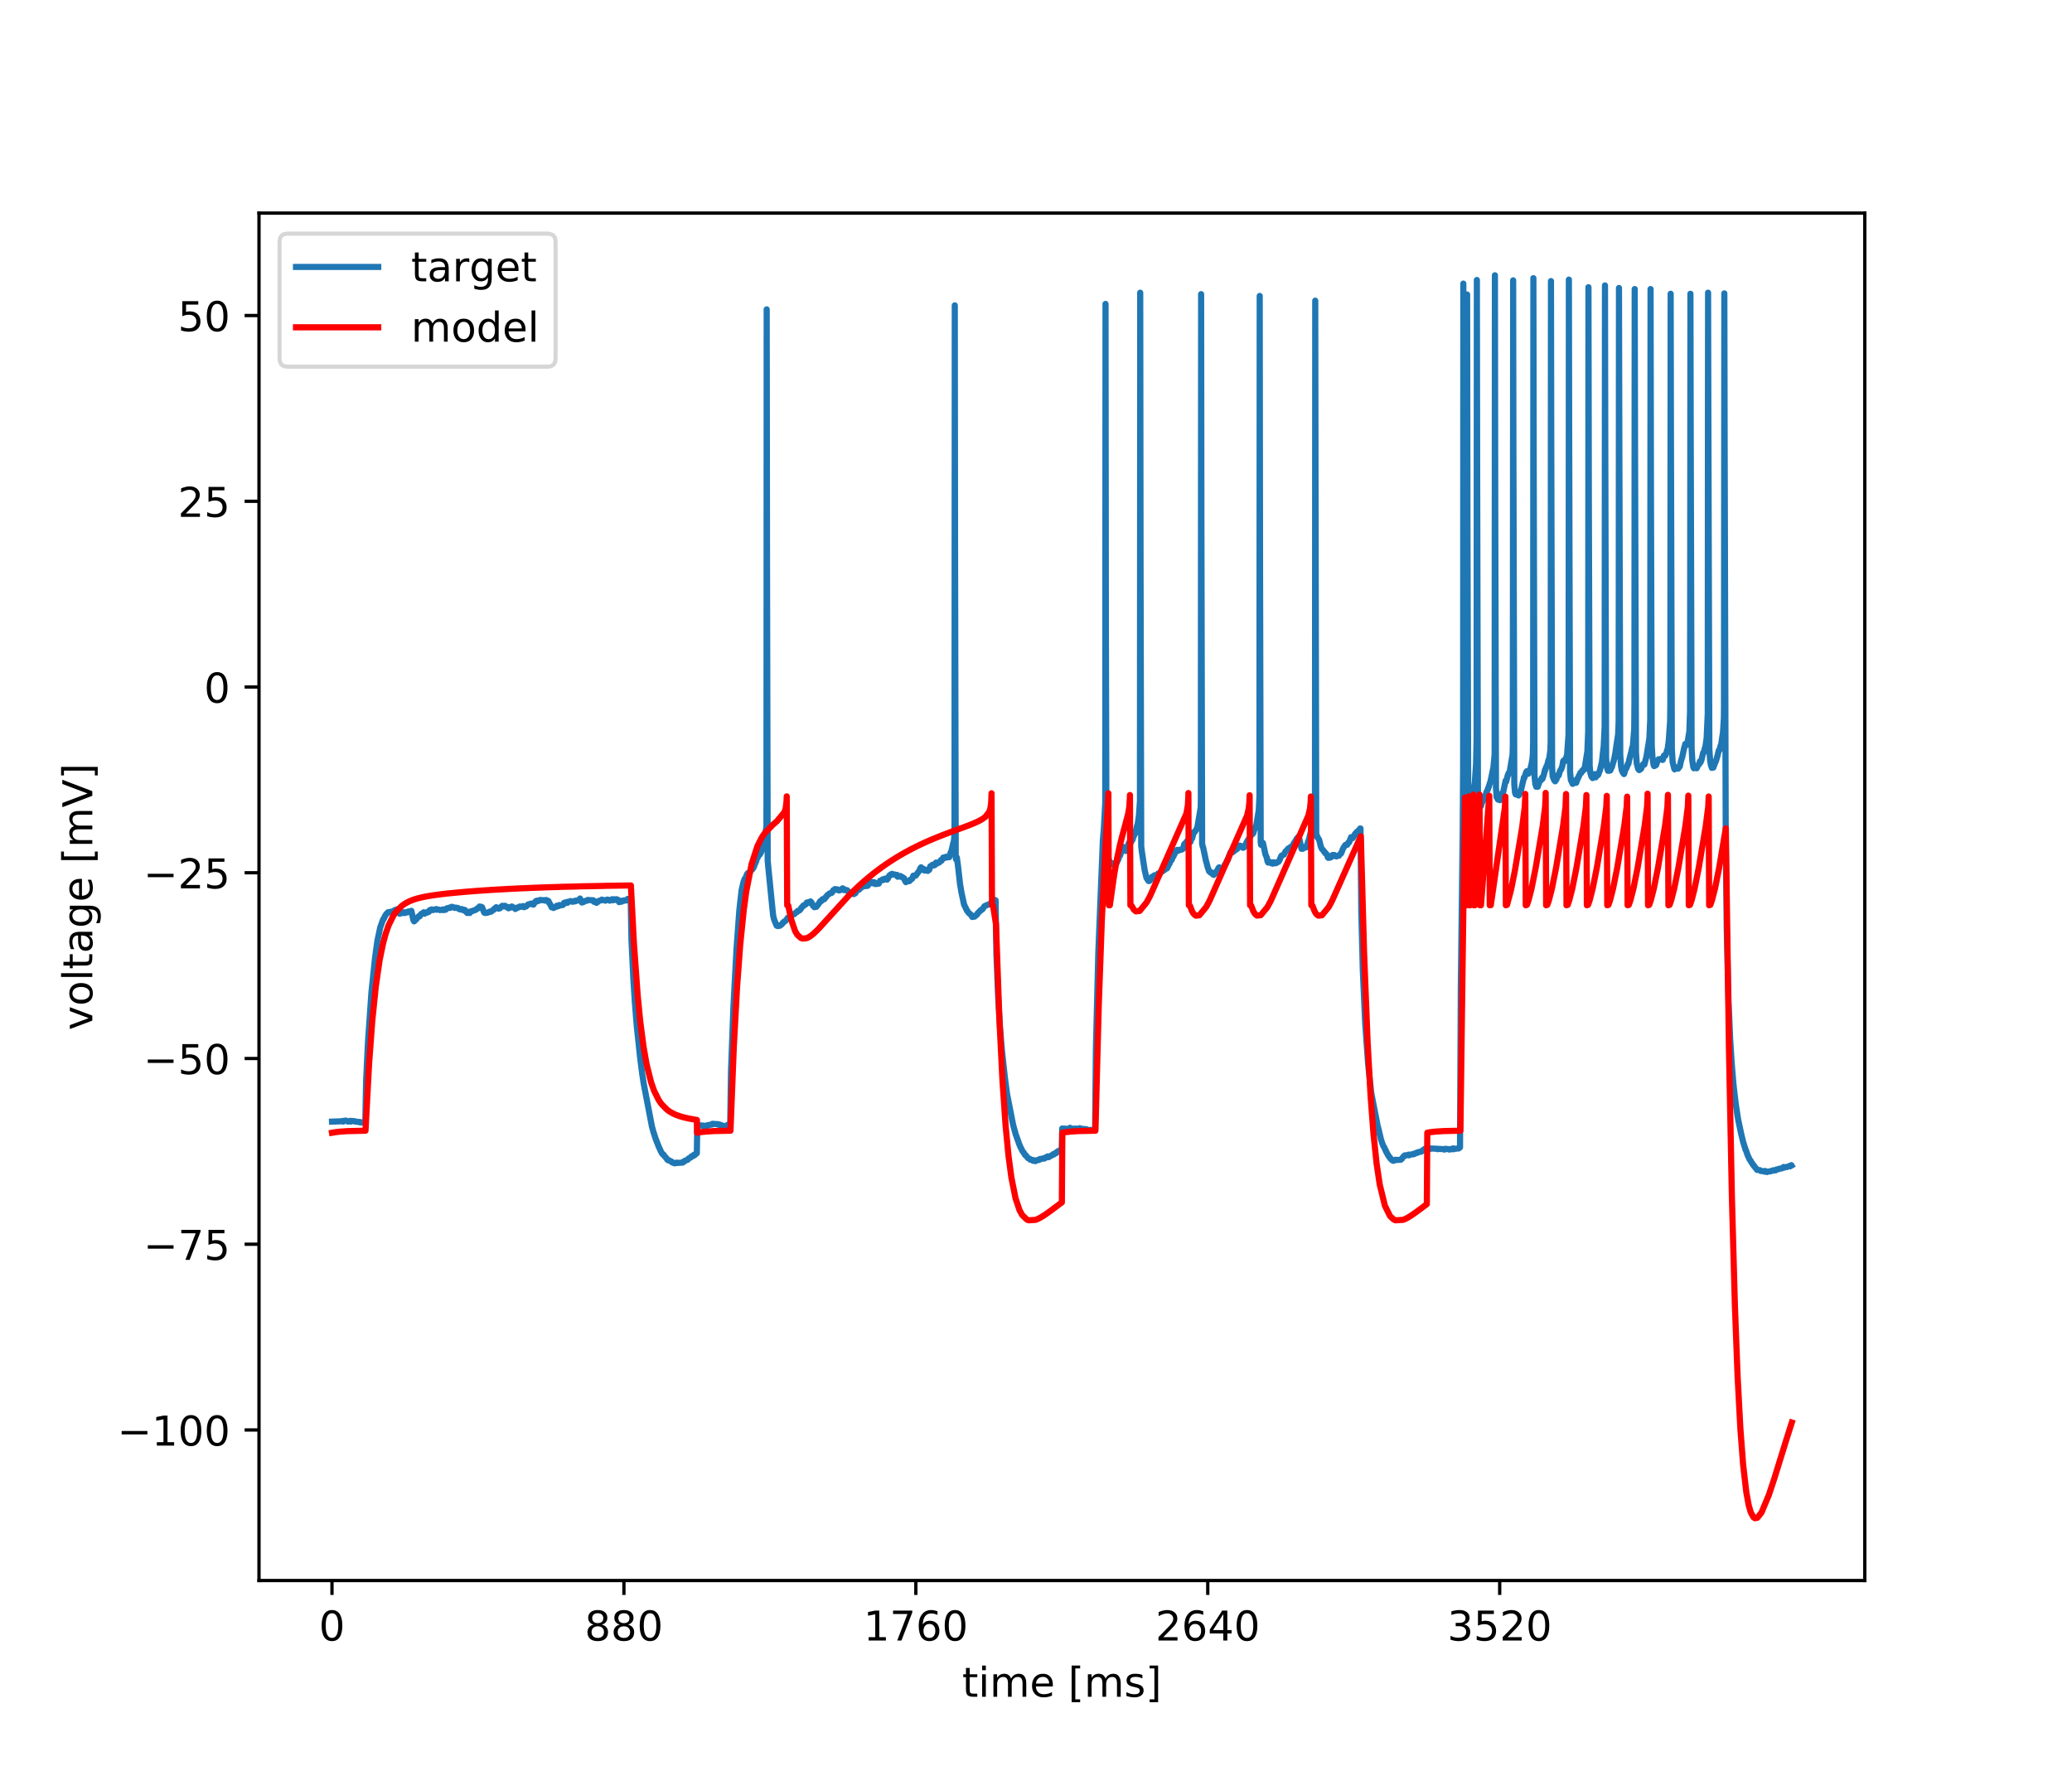 <?xml version="1.0" encoding="utf-8" standalone="no"?>
<!DOCTYPE svg PUBLIC "-//W3C//DTD SVG 1.1//EN"
  "http://www.w3.org/Graphics/SVG/1.1/DTD/svg11.dtd">
<!-- Created with matplotlib (https://matplotlib.org/) -->
<svg height="432pt" version="1.1" viewBox="0 0 504 432" width="504pt" xmlns="http://www.w3.org/2000/svg" xmlns:xlink="http://www.w3.org/1999/xlink">
 <defs>
  <style type="text/css">
*{stroke-linecap:butt;stroke-linejoin:round;}
  </style>
 </defs>
 <g id="figure_1">
  <g id="patch_1">
   <path d="M 0 432 
L 504 432 
L 504 0 
L 0 0 
z
" style="fill:#ffffff;"/>
  </g>
  <g id="axes_1">
   <g id="patch_2">
    <path d="M 63 384.48 
L 453.6 384.48 
L 453.6 51.84 
L 63 51.84 
z
" style="fill:#ffffff;"/>
   </g>
   <g id="matplotlib.axis_1">
    <g id="xtick_1">
     <g id="line2d_1">
      <defs>
       <path d="M 0 0 
L 0 3.5 
" id="m13325bd69c" style="stroke:#000000;stroke-width:0.8;"/>
      </defs>
      <g>
       <use style="stroke:#000000;stroke-width:0.8;" x="80.755" xlink:href="#m13325bd69c" y="384.48"/>
      </g>
     </g>
     <g id="text_1">
      <!-- 0 -->
      <defs>
       <path d="M 31.781 66.406 
Q 24.172 66.406 20.328 58.906 
Q 16.5 51.422 16.5 36.375 
Q 16.5 21.391 20.328 13.891 
Q 24.172 6.391 31.781 6.391 
Q 39.453 6.391 43.281 13.891 
Q 47.125 21.391 47.125 36.375 
Q 47.125 51.422 43.281 58.906 
Q 39.453 66.406 31.781 66.406 
z
M 31.781 74.219 
Q 44.047 74.219 50.516 64.516 
Q 56.984 54.828 56.984 36.375 
Q 56.984 17.969 50.516 8.266 
Q 44.047 -1.422 31.781 -1.422 
Q 19.531 -1.422 13.062 8.266 
Q 6.594 17.969 6.594 36.375 
Q 6.594 54.828 13.062 64.516 
Q 19.531 74.219 31.781 74.219 
z
" id="DejaVuSans-48"/>
      </defs>
      <g transform="translate(77.573 399.078)scale(0.1 -0.1)">
       <use xlink:href="#DejaVuSans-48"/>
      </g>
     </g>
    </g>
    <g id="xtick_2">
     <g id="line2d_2">
      <g>
       <use style="stroke:#000000;stroke-width:0.8;" x="151.763" xlink:href="#m13325bd69c" y="384.48"/>
      </g>
     </g>
     <g id="text_2">
      <!-- 880 -->
      <defs>
       <path d="M 31.781 34.625 
Q 24.75 34.625 20.719 30.859 
Q 16.703 27.094 16.703 20.516 
Q 16.703 13.922 20.719 10.156 
Q 24.75 6.391 31.781 6.391 
Q 38.812 6.391 42.859 10.172 
Q 46.922 13.969 46.922 20.516 
Q 46.922 27.094 42.891 30.859 
Q 38.875 34.625 31.781 34.625 
z
M 21.922 38.812 
Q 15.578 40.375 12.031 44.719 
Q 8.5 49.078 8.5 55.328 
Q 8.5 64.062 14.719 69.141 
Q 20.953 74.219 31.781 74.219 
Q 42.672 74.219 48.875 69.141 
Q 55.078 64.062 55.078 55.328 
Q 55.078 49.078 51.531 44.719 
Q 48 40.375 41.703 38.812 
Q 48.828 37.156 52.797 32.312 
Q 56.781 27.484 56.781 20.516 
Q 56.781 9.906 50.312 4.234 
Q 43.844 -1.422 31.781 -1.422 
Q 19.734 -1.422 13.25 4.234 
Q 6.781 9.906 6.781 20.516 
Q 6.781 27.484 10.781 32.312 
Q 14.797 37.156 21.922 38.812 
z
M 18.312 54.391 
Q 18.312 48.734 21.844 45.562 
Q 25.391 42.391 31.781 42.391 
Q 38.141 42.391 41.719 45.562 
Q 45.312 48.734 45.312 54.391 
Q 45.312 60.062 41.719 63.234 
Q 38.141 66.406 31.781 66.406 
Q 25.391 66.406 21.844 63.234 
Q 18.312 60.062 18.312 54.391 
z
" id="DejaVuSans-56"/>
      </defs>
      <g transform="translate(142.219 399.078)scale(0.1 -0.1)">
       <use xlink:href="#DejaVuSans-56"/>
       <use x="63.623" xlink:href="#DejaVuSans-56"/>
       <use x="127.246" xlink:href="#DejaVuSans-48"/>
      </g>
     </g>
    </g>
    <g id="xtick_3">
     <g id="line2d_3">
      <g>
       <use style="stroke:#000000;stroke-width:0.8;" x="222.772" xlink:href="#m13325bd69c" y="384.48"/>
      </g>
     </g>
     <g id="text_3">
      <!-- 1760 -->
      <defs>
       <path d="M 12.406 8.297 
L 28.516 8.297 
L 28.516 63.922 
L 10.984 60.406 
L 10.984 69.391 
L 28.422 72.906 
L 38.281 72.906 
L 38.281 8.297 
L 54.391 8.297 
L 54.391 0 
L 12.406 0 
z
" id="DejaVuSans-49"/>
       <path d="M 8.203 72.906 
L 55.078 72.906 
L 55.078 68.703 
L 28.609 0 
L 18.312 0 
L 43.219 64.594 
L 8.203 64.594 
z
" id="DejaVuSans-55"/>
       <path d="M 33.016 40.375 
Q 26.375 40.375 22.484 35.828 
Q 18.609 31.297 18.609 23.391 
Q 18.609 15.531 22.484 10.953 
Q 26.375 6.391 33.016 6.391 
Q 39.656 6.391 43.531 10.953 
Q 47.406 15.531 47.406 23.391 
Q 47.406 31.297 43.531 35.828 
Q 39.656 40.375 33.016 40.375 
z
M 52.594 71.297 
L 52.594 62.312 
Q 48.875 64.062 45.094 64.984 
Q 41.312 65.922 37.594 65.922 
Q 27.828 65.922 22.672 59.328 
Q 17.531 52.734 16.797 39.406 
Q 19.672 43.656 24.016 45.922 
Q 28.375 48.188 33.594 48.188 
Q 44.578 48.188 50.953 41.516 
Q 57.328 34.859 57.328 23.391 
Q 57.328 12.156 50.688 5.359 
Q 44.047 -1.422 33.016 -1.422 
Q 20.359 -1.422 13.672 8.266 
Q 6.984 17.969 6.984 36.375 
Q 6.984 53.656 15.188 63.938 
Q 23.391 74.219 37.203 74.219 
Q 40.922 74.219 44.703 73.484 
Q 48.484 72.75 52.594 71.297 
z
" id="DejaVuSans-54"/>
      </defs>
      <g transform="translate(210.047 399.078)scale(0.1 -0.1)">
       <use xlink:href="#DejaVuSans-49"/>
       <use x="63.623" xlink:href="#DejaVuSans-55"/>
       <use x="127.246" xlink:href="#DejaVuSans-54"/>
       <use x="190.869" xlink:href="#DejaVuSans-48"/>
      </g>
     </g>
    </g>
    <g id="xtick_4">
     <g id="line2d_4">
      <g>
       <use style="stroke:#000000;stroke-width:0.8;" x="293.78" xlink:href="#m13325bd69c" y="384.48"/>
      </g>
     </g>
     <g id="text_4">
      <!-- 2640 -->
      <defs>
       <path d="M 19.188 8.297 
L 53.609 8.297 
L 53.609 0 
L 7.328 0 
L 7.328 8.297 
Q 12.938 14.109 22.625 23.891 
Q 32.328 33.688 34.812 36.531 
Q 39.547 41.844 41.422 45.531 
Q 43.312 49.219 43.312 52.781 
Q 43.312 58.594 39.234 62.25 
Q 35.156 65.922 28.609 65.922 
Q 23.969 65.922 18.812 64.312 
Q 13.672 62.703 7.812 59.422 
L 7.812 69.391 
Q 13.766 71.781 18.938 73 
Q 24.125 74.219 28.422 74.219 
Q 39.75 74.219 46.484 68.547 
Q 53.219 62.891 53.219 53.422 
Q 53.219 48.922 51.531 44.891 
Q 49.859 40.875 45.406 35.406 
Q 44.188 33.984 37.641 27.219 
Q 31.109 20.453 19.188 8.297 
z
" id="DejaVuSans-50"/>
       <path d="M 37.797 64.312 
L 12.891 25.391 
L 37.797 25.391 
z
M 35.203 72.906 
L 47.609 72.906 
L 47.609 25.391 
L 58.016 25.391 
L 58.016 17.188 
L 47.609 17.188 
L 47.609 0 
L 37.797 0 
L 37.797 17.188 
L 4.891 17.188 
L 4.891 26.703 
z
" id="DejaVuSans-52"/>
      </defs>
      <g transform="translate(281.055 399.078)scale(0.1 -0.1)">
       <use xlink:href="#DejaVuSans-50"/>
       <use x="63.623" xlink:href="#DejaVuSans-54"/>
       <use x="127.246" xlink:href="#DejaVuSans-52"/>
       <use x="190.869" xlink:href="#DejaVuSans-48"/>
      </g>
     </g>
    </g>
    <g id="xtick_5">
     <g id="line2d_5">
      <g>
       <use style="stroke:#000000;stroke-width:0.8;" x="364.789" xlink:href="#m13325bd69c" y="384.48"/>
      </g>
     </g>
     <g id="text_5">
      <!-- 3520 -->
      <defs>
       <path d="M 40.578 39.312 
Q 47.656 37.797 51.625 33 
Q 55.609 28.219 55.609 21.188 
Q 55.609 10.406 48.188 4.484 
Q 40.766 -1.422 27.094 -1.422 
Q 22.516 -1.422 17.656 -0.516 
Q 12.797 0.391 7.625 2.203 
L 7.625 11.719 
Q 11.719 9.328 16.594 8.109 
Q 21.484 6.891 26.812 6.891 
Q 36.078 6.891 40.938 10.547 
Q 45.797 14.203 45.797 21.188 
Q 45.797 27.641 41.281 31.266 
Q 36.766 34.906 28.719 34.906 
L 20.219 34.906 
L 20.219 43.016 
L 29.109 43.016 
Q 36.375 43.016 40.234 45.922 
Q 44.094 48.828 44.094 54.297 
Q 44.094 59.906 40.109 62.906 
Q 36.141 65.922 28.719 65.922 
Q 24.656 65.922 20.016 65.031 
Q 15.375 64.156 9.812 62.312 
L 9.812 71.094 
Q 15.438 72.656 20.344 73.438 
Q 25.25 74.219 29.594 74.219 
Q 40.828 74.219 47.359 69.109 
Q 53.906 64.016 53.906 55.328 
Q 53.906 49.266 50.438 45.094 
Q 46.969 40.922 40.578 39.312 
z
" id="DejaVuSans-51"/>
       <path d="M 10.797 72.906 
L 49.516 72.906 
L 49.516 64.594 
L 19.828 64.594 
L 19.828 46.734 
Q 21.969 47.469 24.109 47.828 
Q 26.266 48.188 28.422 48.188 
Q 40.625 48.188 47.75 41.5 
Q 54.891 34.812 54.891 23.391 
Q 54.891 11.625 47.562 5.094 
Q 40.234 -1.422 26.906 -1.422 
Q 22.312 -1.422 17.547 -0.641 
Q 12.797 0.141 7.719 1.703 
L 7.719 11.625 
Q 12.109 9.234 16.797 8.062 
Q 21.484 6.891 26.703 6.891 
Q 35.156 6.891 40.078 11.328 
Q 45.016 15.766 45.016 23.391 
Q 45.016 31 40.078 35.438 
Q 35.156 39.891 26.703 39.891 
Q 22.75 39.891 18.812 39.016 
Q 14.891 38.141 10.797 36.281 
z
" id="DejaVuSans-53"/>
      </defs>
      <g transform="translate(352.064 399.078)scale(0.1 -0.1)">
       <use xlink:href="#DejaVuSans-51"/>
       <use x="63.623" xlink:href="#DejaVuSans-53"/>
       <use x="127.246" xlink:href="#DejaVuSans-50"/>
       <use x="190.869" xlink:href="#DejaVuSans-48"/>
      </g>
     </g>
    </g>
    <g id="text_6">
     <!-- time [ms] -->
     <defs>
      <path d="M 18.312 70.219 
L 18.312 54.688 
L 36.812 54.688 
L 36.812 47.703 
L 18.312 47.703 
L 18.312 18.016 
Q 18.312 11.328 20.141 9.422 
Q 21.969 7.516 27.594 7.516 
L 36.812 7.516 
L 36.812 0 
L 27.594 0 
Q 17.188 0 13.234 3.875 
Q 9.281 7.766 9.281 18.016 
L 9.281 47.703 
L 2.688 47.703 
L 2.688 54.688 
L 9.281 54.688 
L 9.281 70.219 
z
" id="DejaVuSans-116"/>
      <path d="M 9.422 54.688 
L 18.406 54.688 
L 18.406 0 
L 9.422 0 
z
M 9.422 75.984 
L 18.406 75.984 
L 18.406 64.594 
L 9.422 64.594 
z
" id="DejaVuSans-105"/>
      <path d="M 52 44.188 
Q 55.375 50.25 60.062 53.125 
Q 64.75 56 71.094 56 
Q 79.641 56 84.281 50.016 
Q 88.922 44.047 88.922 33.016 
L 88.922 0 
L 79.891 0 
L 79.891 32.719 
Q 79.891 40.578 77.094 44.375 
Q 74.312 48.188 68.609 48.188 
Q 61.625 48.188 57.562 43.547 
Q 53.516 38.922 53.516 30.906 
L 53.516 0 
L 44.484 0 
L 44.484 32.719 
Q 44.484 40.625 41.703 44.406 
Q 38.922 48.188 33.109 48.188 
Q 26.219 48.188 22.156 43.531 
Q 18.109 38.875 18.109 30.906 
L 18.109 0 
L 9.078 0 
L 9.078 54.688 
L 18.109 54.688 
L 18.109 46.188 
Q 21.188 51.219 25.484 53.609 
Q 29.781 56 35.688 56 
Q 41.656 56 45.828 52.969 
Q 50 49.953 52 44.188 
z
" id="DejaVuSans-109"/>
      <path d="M 56.203 29.594 
L 56.203 25.203 
L 14.891 25.203 
Q 15.484 15.922 20.484 11.062 
Q 25.484 6.203 34.422 6.203 
Q 39.594 6.203 44.453 7.469 
Q 49.312 8.734 54.109 11.281 
L 54.109 2.781 
Q 49.266 0.734 44.188 -0.344 
Q 39.109 -1.422 33.891 -1.422 
Q 20.797 -1.422 13.156 6.188 
Q 5.516 13.812 5.516 26.812 
Q 5.516 40.234 12.766 48.109 
Q 20.016 56 32.328 56 
Q 43.359 56 49.781 48.891 
Q 56.203 41.797 56.203 29.594 
z
M 47.219 32.234 
Q 47.125 39.594 43.094 43.984 
Q 39.062 48.391 32.422 48.391 
Q 24.906 48.391 20.391 44.141 
Q 15.875 39.891 15.188 32.172 
z
" id="DejaVuSans-101"/>
      <path id="DejaVuSans-32"/>
      <path d="M 8.594 75.984 
L 29.297 75.984 
L 29.297 69 
L 17.578 69 
L 17.578 -6.203 
L 29.297 -6.203 
L 29.297 -13.188 
L 8.594 -13.188 
z
" id="DejaVuSans-91"/>
      <path d="M 44.281 53.078 
L 44.281 44.578 
Q 40.484 46.531 36.375 47.5 
Q 32.281 48.484 27.875 48.484 
Q 21.188 48.484 17.844 46.438 
Q 14.5 44.391 14.5 40.281 
Q 14.5 37.156 16.891 35.375 
Q 19.281 33.594 26.516 31.984 
L 29.594 31.297 
Q 39.156 29.25 43.188 25.516 
Q 47.219 21.781 47.219 15.094 
Q 47.219 7.469 41.188 3.016 
Q 35.156 -1.422 24.609 -1.422 
Q 20.219 -1.422 15.453 -0.562 
Q 10.688 0.297 5.422 2 
L 5.422 11.281 
Q 10.406 8.688 15.234 7.391 
Q 20.062 6.109 24.812 6.109 
Q 31.156 6.109 34.562 8.281 
Q 37.984 10.453 37.984 14.406 
Q 37.984 18.062 35.516 20.016 
Q 33.062 21.969 24.703 23.781 
L 21.578 24.516 
Q 13.234 26.266 9.516 29.906 
Q 5.812 33.547 5.812 39.891 
Q 5.812 47.609 11.281 51.797 
Q 16.75 56 26.812 56 
Q 31.781 56 36.172 55.266 
Q 40.578 54.547 44.281 53.078 
z
" id="DejaVuSans-115"/>
      <path d="M 30.422 75.984 
L 30.422 -13.188 
L 9.719 -13.188 
L 9.719 -6.203 
L 21.391 -6.203 
L 21.391 69 
L 9.719 69 
L 9.719 75.984 
z
" id="DejaVuSans-93"/>
     </defs>
     <g transform="translate(234.038 412.757)scale(0.1 -0.1)">
      <use xlink:href="#DejaVuSans-116"/>
      <use x="39.209" xlink:href="#DejaVuSans-105"/>
      <use x="66.992" xlink:href="#DejaVuSans-109"/>
      <use x="164.404" xlink:href="#DejaVuSans-101"/>
      <use x="225.928" xlink:href="#DejaVuSans-32"/>
      <use x="257.715" xlink:href="#DejaVuSans-91"/>
      <use x="296.729" xlink:href="#DejaVuSans-109"/>
      <use x="394.141" xlink:href="#DejaVuSans-115"/>
      <use x="446.24" xlink:href="#DejaVuSans-93"/>
     </g>
    </g>
   </g>
   <g id="matplotlib.axis_2">
    <g id="ytick_1">
     <g id="line2d_6">
      <defs>
       <path d="M 0 0 
L -3.5 0 
" id="mbb691ac9d6" style="stroke:#000000;stroke-width:0.8;"/>
      </defs>
      <g>
       <use style="stroke:#000000;stroke-width:0.8;" x="63" xlink:href="#mbb691ac9d6" y="347.853"/>
      </g>
     </g>
     <g id="text_7">
      <!-- −100 -->
      <defs>
       <path d="M 10.594 35.5 
L 73.188 35.5 
L 73.188 27.203 
L 10.594 27.203 
z
" id="DejaVuSans-8722"/>
      </defs>
      <g transform="translate(28.533 351.652)scale(0.1 -0.1)">
       <use xlink:href="#DejaVuSans-8722"/>
       <use x="83.789" xlink:href="#DejaVuSans-49"/>
       <use x="147.412" xlink:href="#DejaVuSans-48"/>
       <use x="211.035" xlink:href="#DejaVuSans-48"/>
      </g>
     </g>
    </g>
    <g id="ytick_2">
     <g id="line2d_7">
      <g>
       <use style="stroke:#000000;stroke-width:0.8;" x="63" xlink:href="#mbb691ac9d6" y="302.67"/>
      </g>
     </g>
     <g id="text_8">
      <!-- −75 -->
      <g transform="translate(34.895 306.469)scale(0.1 -0.1)">
       <use xlink:href="#DejaVuSans-8722"/>
       <use x="83.789" xlink:href="#DejaVuSans-55"/>
       <use x="147.412" xlink:href="#DejaVuSans-53"/>
      </g>
     </g>
    </g>
    <g id="ytick_3">
     <g id="line2d_8">
      <g>
       <use style="stroke:#000000;stroke-width:0.8;" x="63" xlink:href="#mbb691ac9d6" y="257.487"/>
      </g>
     </g>
     <g id="text_9">
      <!-- −50 -->
      <g transform="translate(34.895 261.286)scale(0.1 -0.1)">
       <use xlink:href="#DejaVuSans-8722"/>
       <use x="83.789" xlink:href="#DejaVuSans-53"/>
       <use x="147.412" xlink:href="#DejaVuSans-48"/>
      </g>
     </g>
    </g>
    <g id="ytick_4">
     <g id="line2d_9">
      <g>
       <use style="stroke:#000000;stroke-width:0.8;" x="63" xlink:href="#mbb691ac9d6" y="212.304"/>
      </g>
     </g>
     <g id="text_10">
      <!-- −25 -->
      <g transform="translate(34.895 216.103)scale(0.1 -0.1)">
       <use xlink:href="#DejaVuSans-8722"/>
       <use x="83.789" xlink:href="#DejaVuSans-50"/>
       <use x="147.412" xlink:href="#DejaVuSans-53"/>
      </g>
     </g>
    </g>
    <g id="ytick_5">
     <g id="line2d_10">
      <g>
       <use style="stroke:#000000;stroke-width:0.8;" x="63" xlink:href="#mbb691ac9d6" y="167.121"/>
      </g>
     </g>
     <g id="text_11">
      <!-- 0 -->
      <g transform="translate(49.638 170.921)scale(0.1 -0.1)">
       <use xlink:href="#DejaVuSans-48"/>
      </g>
     </g>
    </g>
    <g id="ytick_6">
     <g id="line2d_11">
      <g>
       <use style="stroke:#000000;stroke-width:0.8;" x="63" xlink:href="#mbb691ac9d6" y="121.938"/>
      </g>
     </g>
     <g id="text_12">
      <!-- 25 -->
      <g transform="translate(43.275 125.738)scale(0.1 -0.1)">
       <use xlink:href="#DejaVuSans-50"/>
       <use x="63.623" xlink:href="#DejaVuSans-53"/>
      </g>
     </g>
    </g>
    <g id="ytick_7">
     <g id="line2d_12">
      <g>
       <use style="stroke:#000000;stroke-width:0.8;" x="63" xlink:href="#mbb691ac9d6" y="76.756"/>
      </g>
     </g>
     <g id="text_13">
      <!-- 50 -->
      <g transform="translate(43.275 80.555)scale(0.1 -0.1)">
       <use xlink:href="#DejaVuSans-53"/>
       <use x="63.623" xlink:href="#DejaVuSans-48"/>
      </g>
     </g>
    </g>
    <g id="text_14">
     <!-- voltage [mV] -->
     <defs>
      <path d="M 2.984 54.688 
L 12.5 54.688 
L 29.594 8.797 
L 46.688 54.688 
L 56.203 54.688 
L 35.688 0 
L 23.484 0 
z
" id="DejaVuSans-118"/>
      <path d="M 30.609 48.391 
Q 23.391 48.391 19.188 42.75 
Q 14.984 37.109 14.984 27.297 
Q 14.984 17.484 19.156 11.844 
Q 23.344 6.203 30.609 6.203 
Q 37.797 6.203 41.984 11.859 
Q 46.188 17.531 46.188 27.297 
Q 46.188 37.016 41.984 42.703 
Q 37.797 48.391 30.609 48.391 
z
M 30.609 56 
Q 42.328 56 49.016 48.375 
Q 55.719 40.766 55.719 27.297 
Q 55.719 13.875 49.016 6.219 
Q 42.328 -1.422 30.609 -1.422 
Q 18.844 -1.422 12.172 6.219 
Q 5.516 13.875 5.516 27.297 
Q 5.516 40.766 12.172 48.375 
Q 18.844 56 30.609 56 
z
" id="DejaVuSans-111"/>
      <path d="M 9.422 75.984 
L 18.406 75.984 
L 18.406 0 
L 9.422 0 
z
" id="DejaVuSans-108"/>
      <path d="M 34.281 27.484 
Q 23.391 27.484 19.188 25 
Q 14.984 22.516 14.984 16.5 
Q 14.984 11.719 18.141 8.906 
Q 21.297 6.109 26.703 6.109 
Q 34.188 6.109 38.703 11.406 
Q 43.219 16.703 43.219 25.484 
L 43.219 27.484 
z
M 52.203 31.203 
L 52.203 0 
L 43.219 0 
L 43.219 8.297 
Q 40.141 3.328 35.547 0.953 
Q 30.953 -1.422 24.312 -1.422 
Q 15.922 -1.422 10.953 3.297 
Q 6 8.016 6 15.922 
Q 6 25.141 12.172 29.828 
Q 18.359 34.516 30.609 34.516 
L 43.219 34.516 
L 43.219 35.406 
Q 43.219 41.609 39.141 45 
Q 35.062 48.391 27.688 48.391 
Q 23 48.391 18.547 47.266 
Q 14.109 46.141 10.016 43.891 
L 10.016 52.203 
Q 14.938 54.109 19.578 55.047 
Q 24.219 56 28.609 56 
Q 40.484 56 46.344 49.844 
Q 52.203 43.703 52.203 31.203 
z
" id="DejaVuSans-97"/>
      <path d="M 45.406 27.984 
Q 45.406 37.75 41.375 43.109 
Q 37.359 48.484 30.078 48.484 
Q 22.859 48.484 18.828 43.109 
Q 14.797 37.75 14.797 27.984 
Q 14.797 18.266 18.828 12.891 
Q 22.859 7.516 30.078 7.516 
Q 37.359 7.516 41.375 12.891 
Q 45.406 18.266 45.406 27.984 
z
M 54.391 6.781 
Q 54.391 -7.172 48.188 -13.984 
Q 42 -20.797 29.203 -20.797 
Q 24.469 -20.797 20.266 -20.094 
Q 16.062 -19.391 12.109 -17.922 
L 12.109 -9.188 
Q 16.062 -11.328 19.922 -12.344 
Q 23.781 -13.375 27.781 -13.375 
Q 36.625 -13.375 41.016 -8.766 
Q 45.406 -4.156 45.406 5.172 
L 45.406 9.625 
Q 42.625 4.781 38.281 2.391 
Q 33.938 0 27.875 0 
Q 17.828 0 11.672 7.656 
Q 5.516 15.328 5.516 27.984 
Q 5.516 40.672 11.672 48.328 
Q 17.828 56 27.875 56 
Q 33.938 56 38.281 53.609 
Q 42.625 51.219 45.406 46.391 
L 45.406 54.688 
L 54.391 54.688 
z
" id="DejaVuSans-103"/>
      <path d="M 28.609 0 
L 0.781 72.906 
L 11.078 72.906 
L 34.188 11.531 
L 57.328 72.906 
L 67.578 72.906 
L 39.797 0 
z
" id="DejaVuSans-86"/>
     </defs>
     <g transform="translate(22.453 250.624)rotate(-90)scale(0.1 -0.1)">
      <use xlink:href="#DejaVuSans-118"/>
      <use x="59.18" xlink:href="#DejaVuSans-111"/>
      <use x="120.361" xlink:href="#DejaVuSans-108"/>
      <use x="148.145" xlink:href="#DejaVuSans-116"/>
      <use x="187.354" xlink:href="#DejaVuSans-97"/>
      <use x="248.633" xlink:href="#DejaVuSans-103"/>
      <use x="312.109" xlink:href="#DejaVuSans-101"/>
      <use x="373.633" xlink:href="#DejaVuSans-32"/>
      <use x="405.42" xlink:href="#DejaVuSans-91"/>
      <use x="444.434" xlink:href="#DejaVuSans-109"/>
      <use x="541.846" xlink:href="#DejaVuSans-86"/>
      <use x="610.254" xlink:href="#DejaVuSans-93"/>
     </g>
    </g>
   </g>
   <g id="line2d_13">
    <path clip-path="url(#pd6063bdcb7)" d="M 80.755 272.842 
L 83.385 272.754 
L 83.417 272.666 
L 83.466 272.842 
L 83.482 272.754 
L 83.966 272.666 
L 84.063 272.578 
L 84.176 272.666 
L 84.547 272.754 
L 84.66 272.842 
L 84.967 272.754 
L 85.08 272.666 
L 85.338 272.754 
L 85.354 272.842 
L 85.402 272.666 
L 85.419 272.666 
L 86.322 272.754 
L 86.435 272.842 
L 87.42 272.931 
L 87.533 273.019 
L 87.581 272.931 
L 87.629 273.019 
L 88.695 273.107 
L 88.808 273.195 
L 88.856 273.107 
L 89.05 263.047 
L 89.502 253.604 
L 90.357 241.338 
L 91.196 233.307 
L 91.454 231.366 
L 91.777 228.983 
L 92.503 225.541 
L 92.536 225.453 
L 92.713 225.012 
L 92.745 224.924 
L 92.971 224.218 
L 93.02 224.129 
L 93.213 223.6 
L 93.359 223.512 
L 93.536 223.07 
L 93.601 222.982 
L 93.762 222.629 
L 93.859 222.541 
L 94.004 222.276 
L 94.214 222.188 
L 94.359 221.923 
L 95.134 221.835 
L 95.182 221.747 
L 95.231 221.835 
L 95.844 221.747 
L 95.989 221.394 
L 96.054 221.482 
L 96.086 221.394 
L 96.393 221.306 
L 96.506 221.217 
L 96.796 221.306 
L 97.006 221.923 
L 97.07 222.011 
L 97.216 222.276 
L 97.393 222.188 
L 97.425 222.1 
L 97.49 222.188 
L 97.845 222.1 
L 97.974 221.923 
L 98.265 222.011 
L 98.297 222.1 
L 98.345 222.011 
L 98.458 221.923 
L 98.507 222.011 
L 98.539 222.1 
L 98.571 221.923 
L 98.603 222.011 
L 99.12 221.923 
L 99.249 221.747 
L 99.959 221.658 
L 100.056 221.57 
L 100.572 223.865 
L 100.621 223.953 
L 100.734 224.129 
L 100.863 223.953 
L 101.024 223.865 
L 101.153 223.688 
L 101.299 223.6 
L 101.444 223.335 
L 101.557 223.247 
L 101.686 223.07 
L 101.831 222.982 
L 101.847 222.894 
L 101.928 222.982 
L 102.106 222.894 
L 102.267 222.541 
L 102.364 222.453 
L 102.493 222.276 
L 102.993 222.188 
L 103.058 221.923 
L 103.106 222.011 
L 103.251 222.276 
L 103.38 222.1 
L 103.687 222.011 
L 103.784 221.923 
L 103.881 222.011 
L 103.994 221.923 
L 104.091 221.835 
L 104.187 221.747 
L 104.3 221.835 
L 104.381 221.747 
L 104.526 221.394 
L 104.575 221.482 
L 104.623 221.394 
L 104.897 221.306 
L 105.01 221.217 
L 105.236 221.306 
L 105.317 221.394 
L 105.333 221.306 
L 106.108 221.217 
L 106.124 221.129 
L 106.172 221.306 
L 106.205 221.217 
L 106.882 221.306 
L 106.995 221.394 
L 107.705 221.306 
L 107.738 221.217 
L 107.786 221.394 
L 108.383 221.306 
L 108.512 221.129 
L 108.577 221.041 
L 108.69 220.953 
L 109.255 220.864 
L 109.335 220.776 
L 109.352 220.864 
L 109.691 220.776 
L 109.82 220.6 
L 109.916 220.688 
L 110.013 220.6 
L 110.126 220.688 
L 110.53 220.776 
L 110.61 220.864 
L 110.627 220.776 
L 111.369 220.864 
L 111.498 221.041 
L 111.837 221.129 
L 111.853 221.217 
L 111.934 221.129 
L 112.256 221.217 
L 112.321 221.129 
L 112.369 221.306 
L 112.821 221.394 
L 112.837 221.482 
L 112.87 221.306 
L 112.902 221.306 
L 113.144 221.394 
L 113.289 221.658 
L 113.37 221.747 
L 113.499 221.923 
L 113.596 222.011 
L 113.644 222.1 
L 113.693 222.011 
L 113.79 221.923 
L 113.87 221.835 
L 113.886 221.923 
L 114.161 222.011 
L 114.258 222.1 
L 114.387 221.835 
L 114.419 221.923 
L 114.484 221.835 
L 114.58 221.658 
L 114.597 221.747 
L 114.806 221.658 
L 114.919 221.57 
L 115.355 221.482 
L 115.468 221.394 
L 115.759 221.306 
L 115.888 221.129 
L 116.162 221.041 
L 116.259 220.864 
L 116.275 220.953 
L 116.356 220.864 
L 116.469 220.776 
L 116.533 220.688 
L 116.662 220.511 
L 117.017 220.6 
L 117.033 220.688 
L 117.114 220.6 
L 117.259 220.688 
L 117.437 221.129 
L 117.469 221.217 
L 117.663 221.747 
L 117.711 221.835 
L 117.792 222.011 
L 117.824 221.923 
L 117.921 222.011 
L 118.034 222.1 
L 118.647 222.011 
L 118.76 221.923 
L 119.051 221.835 
L 119.131 221.747 
L 119.148 221.835 
L 119.519 221.747 
L 119.648 221.57 
L 119.809 221.482 
L 119.922 221.394 
L 120.1 221.306 
L 120.245 221.041 
L 120.439 220.953 
L 120.552 220.864 
L 120.665 220.776 
L 120.697 220.688 
L 120.745 220.864 
L 121.116 220.953 
L 121.229 221.041 
L 121.601 220.953 
L 121.73 220.776 
L 121.81 220.688 
L 121.939 220.511 
L 122.117 220.423 
L 122.214 220.335 
L 122.343 220.511 
L 122.779 220.423 
L 122.811 220.335 
L 122.875 220.423 
L 122.924 220.511 
L 122.972 220.423 
L 123.134 220.511 
L 123.263 220.688 
L 123.553 220.776 
L 123.682 220.953 
L 123.828 220.688 
L 123.924 220.776 
L 123.941 220.864 
L 124.005 220.688 
L 124.36 220.6 
L 124.473 220.511 
L 124.683 220.6 
L 124.812 220.776 
L 125.216 220.864 
L 125.329 221.041 
L 125.361 221.129 
L 125.441 220.953 
L 125.764 220.864 
L 125.78 220.776 
L 125.861 220.864 
L 126.039 220.776 
L 126.152 220.688 
L 126.329 220.6 
L 126.426 220.511 
L 126.539 220.6 
L 127.136 220.511 
L 127.152 220.423 
L 127.233 220.511 
L 127.249 220.6 
L 127.297 220.423 
L 127.314 220.423 
L 127.394 220.511 
L 127.443 220.688 
L 127.507 220.6 
L 127.523 220.511 
L 127.604 220.6 
L 127.975 220.511 
L 128.104 220.335 
L 128.217 220.247 
L 128.33 220.158 
L 128.411 220.07 
L 128.524 219.982 
L 129.089 219.894 
L 129.137 219.805 
L 129.186 219.894 
L 129.605 219.982 
L 129.718 220.07 
L 129.831 219.982 
L 130.009 219.541 
L 130.138 219.452 
L 130.267 219.276 
L 130.525 219.188 
L 130.541 219.099 
L 130.59 219.276 
L 130.622 219.188 
L 130.67 219.276 
L 130.719 219.188 
L 131.074 219.099 
L 131.138 219.011 
L 131.171 219.099 
L 131.203 219.011 
L 131.316 218.923 
L 132.478 219.011 
L 132.591 219.099 
L 132.768 219.011 
L 132.817 218.923 
L 132.865 219.011 
L 133.269 219.099 
L 133.382 219.188 
L 133.414 219.188 
L 133.559 219.629 
L 133.591 219.541 
L 133.607 219.717 
L 133.624 219.717 
L 133.737 219.805 
L 133.785 219.894 
L 133.93 220.158 
L 133.979 220.247 
L 134.156 220.688 
L 134.269 220.6 
L 134.431 220.688 
L 134.56 220.864 
L 134.624 220.776 
L 134.656 220.864 
L 134.818 220.776 
L 134.931 220.688 
L 135.302 220.6 
L 135.415 220.335 
L 135.431 220.423 
L 135.818 220.335 
L 135.835 220.247 
L 135.867 220.423 
L 135.915 220.335 
L 136.044 220.247 
L 136.06 220.158 
L 136.141 220.247 
L 136.884 220.158 
L 137.029 219.894 
L 137.158 219.805 
L 137.206 219.629 
L 137.255 219.805 
L 137.368 219.717 
L 137.432 219.541 
L 137.465 219.717 
L 137.69 219.629 
L 137.82 219.452 
L 137.916 219.541 
L 138.013 219.629 
L 138.158 219.364 
L 138.707 219.276 
L 138.82 219.188 
L 139.127 219.276 
L 139.24 219.364 
L 139.772 219.276 
L 139.901 219.099 
L 139.998 219.188 
L 140.095 219.099 
L 140.111 219.188 
L 140.192 219.099 
L 140.757 219.011 
L 140.886 218.835 
L 140.967 218.746 
L 141.096 218.57 
L 141.322 219.276 
L 141.402 219.364 
L 141.531 219.541 
L 141.903 219.452 
L 142.016 219.364 
L 142.145 219.276 
L 142.258 219.188 
L 142.806 219.099 
L 142.935 218.923 
L 144.339 219.011 
L 144.469 219.364 
L 144.485 219.276 
L 144.582 219.188 
L 144.727 219.452 
L 145.05 219.541 
L 145.082 219.629 
L 145.146 219.541 
L 145.34 219.452 
L 145.469 219.276 
L 145.647 219.188 
L 145.76 219.099 
L 146.308 219.011 
L 146.389 218.835 
L 146.421 218.923 
L 147.244 219.011 
L 147.26 219.099 
L 147.341 219.011 
L 147.551 218.923 
L 147.664 218.835 
L 148.18 218.923 
L 148.309 219.099 
L 148.374 219.011 
L 148.487 218.923 
L 148.874 218.835 
L 148.89 218.746 
L 148.971 218.835 
L 149.1 218.923 
L 149.116 219.011 
L 149.165 218.835 
L 149.197 218.923 
L 149.294 218.835 
L 149.407 218.746 
L 149.697 218.835 
L 149.81 218.923 
L 149.972 218.923 
L 150.004 218.746 
L 150.085 218.835 
L 150.407 218.923 
L 150.601 219.452 
L 150.746 219.188 
L 151.085 219.276 
L 151.15 219.364 
L 151.182 219.276 
L 151.36 219.188 
L 151.376 219.099 
L 151.456 219.188 
L 151.811 219.099 
L 151.844 219.011 
L 151.908 219.099 
L 152.425 219.011 
L 152.554 218.835 
L 152.651 218.746 
L 152.715 218.658 
L 152.747 218.746 
L 152.764 218.835 
L 152.812 218.658 
L 152.828 218.658 
L 153.409 218.658 
L 153.603 228.718 
L 154.055 238.073 
L 154.426 243.809 
L 154.862 249.28 
L 154.975 250.427 
L 155.685 257.046 
L 155.894 258.723 
L 156.266 261.635 
L 156.282 261.635 
L 156.556 263.488 
L 158.622 274.254 
L 158.67 274.342 
L 158.993 275.578 
L 159.058 275.666 
L 159.3 276.46 
L 159.332 276.549 
L 159.558 277.255 
L 159.622 277.343 
L 159.832 277.961 
L 159.897 278.049 
L 160.09 278.578 
L 160.123 278.667 
L 160.3 279.108 
L 160.349 279.196 
L 160.494 279.461 
L 160.526 279.549 
L 160.704 279.99 
L 160.768 280.079 
L 160.93 280.432 
L 161.043 280.52 
L 161.188 280.785 
L 161.414 280.873 
L 161.559 281.138 
L 161.64 281.226 
L 161.769 281.402 
L 161.898 281.491 
L 162.027 281.667 
L 162.092 281.755 
L 162.221 281.932 
L 162.285 282.02 
L 162.317 282.108 
L 162.382 282.02 
L 162.463 282.108 
L 162.592 282.285 
L 162.995 282.373 
L 163.108 282.461 
L 163.318 282.55 
L 163.431 282.726 
L 163.463 282.638 
L 163.528 282.726 
L 163.641 282.814 
L 163.931 282.903 
L 164.044 282.991 
L 164.545 282.903 
L 164.625 282.814 
L 164.641 282.903 
L 165.997 282.814 
L 166.126 282.638 
L 166.207 282.726 
L 166.223 282.638 
L 166.433 282.55 
L 166.562 282.373 
L 166.901 282.285 
L 167.014 282.197 
L 167.304 282.108 
L 167.449 281.844 
L 167.659 281.755 
L 167.772 281.667 
L 168.014 281.579 
L 168.16 281.314 
L 168.45 281.226 
L 168.563 281.138 
L 168.579 281.226 
L 168.628 281.049 
L 168.644 281.138 
L 168.757 281.049 
L 168.837 280.961 
L 168.853 280.873 
L 168.886 281.049 
L 168.934 280.961 
L 169.128 280.873 
L 169.257 280.696 
L 169.418 280.608 
L 169.499 280.52 
L 169.612 273.636 
L 169.709 273.725 
L 169.725 273.813 
L 169.806 273.725 
L 170.951 273.813 
L 170.968 273.901 
L 171.048 273.813 
L 171.791 273.901 
L 171.823 273.989 
L 171.887 273.901 
L 171.952 273.813 
L 172.049 273.725 
L 172.162 273.813 
L 172.388 273.725 
L 172.501 273.636 
L 173.162 273.548 
L 173.292 273.372 
L 174.518 273.46 
L 174.583 273.548 
L 174.615 273.46 
L 175.018 273.548 
L 175.147 273.725 
L 175.26 273.636 
L 175.39 273.725 
L 175.406 273.813 
L 175.486 273.725 
L 175.615 273.813 
L 175.712 273.901 
L 175.825 273.813 
L 175.938 273.901 
L 176.164 273.989 
L 176.277 274.078 
L 176.39 273.989 
L 176.664 273.901 
L 176.777 273.813 
L 176.939 273.725 
L 176.971 273.636 
L 177.019 273.813 
L 177.036 273.725 
L 177.617 273.725 
L 177.81 260.576 
L 178.391 245.132 
L 179.15 230.925 
L 179.828 221.57 
L 180.392 216.54 
L 180.86 214.51 
L 180.877 214.51 
L 181.022 214.069 
L 181.183 213.716 
L 181.312 213.628 
L 181.474 213.275 
L 181.506 213.187 
L 181.7 212.657 
L 181.764 212.569 
L 181.893 212.392 
L 182.329 212.304 
L 182.474 212.039 
L 182.506 211.951 
L 182.636 211.775 
L 182.716 211.686 
L 182.878 211.333 
L 182.926 211.422 
L 182.975 211.51 
L 183.023 211.422 
L 183.104 211.333 
L 183.233 211.157 
L 183.281 211.069 
L 183.443 210.716 
L 183.475 210.628 
L 183.668 210.098 
L 183.701 210.01 
L 183.846 209.745 
L 183.894 209.657 
L 184.169 208.686 
L 184.314 208.598 
L 184.524 207.98 
L 184.814 207.892 
L 184.927 207.362 
L 184.976 207.539 
L 185.072 207.451 
L 185.25 206.833 
L 185.266 206.921 
L 185.347 206.833 
L 185.492 206.568 
L 185.524 206.48 
L 186.412 201.185 
L 186.428 200.656 
L 186.444 195.184 
L 186.493 75.255 
L 186.573 138 
L 186.735 209.304 
L 186.945 211.598 
L 188.058 222.717 
L 188.074 222.717 
L 188.252 223.512 
L 188.462 224.129 
L 188.526 224.218 
L 188.72 224.747 
L 188.768 224.835 
L 188.93 225.188 
L 189.026 225.1 
L 189.155 225.277 
L 189.72 225.188 
L 189.849 225.012 
L 190.091 224.924 
L 190.221 224.747 
L 190.285 224.659 
L 190.414 224.482 
L 190.43 224.571 
L 190.495 224.394 
L 190.592 224.306 
L 190.705 224.218 
L 190.898 224.129 
L 191.011 224.041 
L 191.14 223.953 
L 191.286 223.688 
L 191.463 223.6 
L 191.625 223.247 
L 192.206 223.159 
L 192.335 222.982 
L 192.415 222.894 
L 192.545 222.541 
L 192.561 222.629 
L 192.609 222.541 
L 192.625 222.453 
L 192.706 222.541 
L 192.835 222.453 
L 192.9 222.364 
L 192.932 222.453 
L 193.238 222.364 
L 193.368 222.188 
L 193.513 222.1 
L 193.642 221.923 
L 193.916 221.835 
L 194.062 221.57 
L 194.449 221.482 
L 194.578 221.306 
L 194.723 221.217 
L 194.885 220.864 
L 194.981 220.776 
L 195.111 220.6 
L 195.272 220.511 
L 195.353 220.335 
L 195.385 220.423 
L 195.466 220.335 
L 195.595 220.158 
L 195.885 220.07 
L 195.998 219.982 
L 196.095 219.894 
L 196.256 219.541 
L 196.353 219.629 
L 196.45 219.541 
L 196.547 219.629 
L 196.676 219.452 
L 197.144 219.364 
L 197.16 219.276 
L 197.225 219.452 
L 197.402 219.541 
L 197.58 220.07 
L 197.628 219.982 
L 197.66 220.158 
L 197.725 220.247 
L 197.822 220.423 
L 197.838 220.335 
L 197.951 220.423 
L 198.096 220.688 
L 198.467 220.6 
L 198.483 220.511 
L 198.564 220.6 
L 198.645 220.511 
L 198.79 220.247 
L 198.935 220.158 
L 199.081 219.894 
L 199.193 219.805 
L 199.355 219.452 
L 199.419 219.364 
L 199.549 219.188 
L 199.662 219.276 
L 199.791 219.188 
L 199.92 219.011 
L 199.984 218.923 
L 200.049 218.746 
L 200.097 218.835 
L 200.517 218.746 
L 200.662 218.393 
L 200.71 218.482 
L 200.759 218.393 
L 200.872 218.305 
L 201.001 218.129 
L 201.066 218.04 
L 201.211 217.776 
L 201.372 217.687 
L 201.485 217.599 
L 201.647 217.511 
L 201.776 217.334 
L 202.131 217.246 
L 202.195 217.158 
L 202.227 217.246 
L 202.357 217.158 
L 202.486 216.981 
L 202.55 216.893 
L 202.712 216.54 
L 202.97 216.452 
L 203.099 216.275 
L 203.728 216.364 
L 203.793 216.54 
L 203.841 216.452 
L 204.083 216.54 
L 204.148 216.628 
L 204.18 216.54 
L 204.632 216.452 
L 204.729 216.275 
L 204.745 216.364 
L 204.81 216.275 
L 204.939 216.099 
L 205.019 216.187 
L 205.116 216.275 
L 205.165 216.187 
L 205.197 216.364 
L 205.213 216.275 
L 205.261 216.364 
L 205.358 216.54 
L 205.374 216.452 
L 206.052 216.54 
L 206.198 216.805 
L 206.456 216.893 
L 206.585 217.07 
L 206.666 217.158 
L 206.811 217.423 
L 207.343 217.334 
L 207.359 217.246 
L 207.44 217.334 
L 207.666 217.423 
L 207.682 217.511 
L 207.763 217.423 
L 208.021 217.334 
L 208.15 217.158 
L 208.199 217.07 
L 208.36 216.717 
L 208.473 216.628 
L 208.586 216.54 
L 208.925 216.452 
L 209.054 216.275 
L 209.215 216.187 
L 209.344 216.011 
L 209.538 215.922 
L 209.683 215.658 
L 209.716 215.569 
L 209.845 215.393 
L 210.055 215.305 
L 210.119 215.216 
L 210.151 215.305 
L 210.264 215.393 
L 210.393 215.569 
L 211.055 215.481 
L 211.2 215.216 
L 211.329 215.128 
L 211.459 214.952 
L 211.652 214.863 
L 211.749 214.775 
L 211.781 214.863 
L 211.83 214.687 
L 211.846 214.775 
L 211.991 214.51 
L 212.169 214.599 
L 212.314 214.863 
L 212.411 214.775 
L 212.475 214.599 
L 212.508 214.687 
L 212.556 214.775 
L 212.588 214.687 
L 212.637 214.599 
L 212.685 214.687 
L 212.846 215.04 
L 213.185 214.952 
L 213.218 214.863 
L 213.266 215.04 
L 213.557 214.952 
L 213.653 214.863 
L 213.75 214.952 
L 213.928 214.51 
L 214.025 214.422 
L 214.073 214.246 
L 214.138 214.334 
L 214.283 214.246 
L 214.396 214.157 
L 214.589 214.069 
L 214.719 213.893 
L 214.848 213.981 
L 214.88 214.069 
L 214.928 213.893 
L 215.203 213.804 
L 215.316 213.716 
L 215.493 213.804 
L 215.558 213.893 
L 215.59 213.804 
L 215.751 213.893 
L 215.768 213.981 
L 215.848 213.893 
L 215.945 213.804 
L 216.123 213.363 
L 216.187 213.275 
L 216.3 213.01 
L 216.316 213.098 
L 216.461 213.01 
L 216.607 212.745 
L 216.623 212.834 
L 216.704 212.745 
L 216.929 212.657 
L 216.978 212.569 
L 217.026 212.657 
L 217.042 212.745 
L 217.123 212.657 
L 217.704 212.745 
L 217.817 212.834 
L 218.204 212.834 
L 218.35 213.275 
L 218.656 213.187 
L 218.769 213.098 
L 218.963 213.187 
L 219.027 213.098 
L 219.076 213.275 
L 219.14 213.187 
L 219.173 213.275 
L 219.512 213.363 
L 219.641 213.54 
L 219.915 213.628 
L 220.125 214.246 
L 220.206 214.334 
L 220.351 214.599 
L 220.48 214.422 
L 221.125 214.334 
L 221.142 214.246 
L 221.222 214.334 
L 221.271 214.246 
L 221.416 213.981 
L 221.723 213.893 
L 221.852 213.716 
L 221.9 213.716 
L 222.029 213.363 
L 222.078 213.275 
L 222.158 213.01 
L 222.207 213.098 
L 222.739 213.01 
L 222.868 212.834 
L 222.917 212.745 
L 223.046 212.569 
L 223.143 212.481 
L 223.288 212.216 
L 223.385 212.128 
L 223.514 211.951 
L 223.627 211.863 
L 223.837 211.245 
L 223.982 211.157 
L 224.046 210.981 
L 224.095 211.069 
L 224.256 211.422 
L 224.321 211.333 
L 224.385 211.245 
L 224.418 211.333 
L 224.498 211.422 
L 224.514 211.51 
L 224.579 211.422 
L 224.595 211.333 
L 224.644 211.51 
L 224.66 211.51 
L 224.74 211.598 
L 224.87 211.775 
L 225.128 211.686 
L 225.241 211.598 
L 225.289 211.686 
L 225.305 211.775 
L 225.354 211.598 
L 225.37 211.598 
L 225.547 211.686 
L 225.676 211.863 
L 225.741 211.775 
L 225.854 211.686 
L 226.031 211.598 
L 226.29 210.716 
L 226.661 210.628 
L 226.806 210.363 
L 227.064 210.451 
L 227.097 210.539 
L 227.145 210.451 
L 227.258 210.275 
L 227.371 210.451 
L 227.548 210.01 
L 227.661 209.922 
L 227.678 209.833 
L 227.758 209.922 
L 227.855 210.098 
L 227.871 210.01 
L 228.049 209.922 
L 228.097 209.833 
L 228.146 209.922 
L 228.42 209.833 
L 228.533 209.745 
L 228.565 209.657 
L 228.694 209.48 
L 228.823 209.392 
L 228.872 209.216 
L 228.92 209.304 
L 229.001 209.392 
L 229.017 209.304 
L 229.098 209.216 
L 229.243 208.951 
L 229.308 208.863 
L 229.453 208.598 
L 229.63 208.686 
L 229.646 208.774 
L 229.711 208.598 
L 230.082 208.51 
L 230.098 208.421 
L 230.163 208.598 
L 230.905 208.51 
L 231.18 207.539 
L 231.228 207.451 
L 231.389 207.098 
L 231.438 207.009 
L 231.922 204.891 
L 232.003 204.803 
L 232.116 203.832 
L 232.164 202.685 
L 232.18 199.42 
L 232.245 74.285 
L 232.309 132.881 
L 232.471 208.333 
L 232.535 209.039 
L 232.6 208.863 
L 232.745 208.598 
L 233.035 210.716 
L 233.552 215.305 
L 233.584 215.393 
L 233.826 216.893 
L 234.504 220.07 
L 234.585 220.158 
L 234.762 220.6 
L 234.827 220.688 
L 234.988 221.041 
L 235.021 221.129 
L 235.182 221.482 
L 235.198 221.394 
L 235.23 221.57 
L 235.263 221.57 
L 235.359 221.658 
L 235.505 221.923 
L 235.601 222.011 
L 235.731 222.188 
L 235.908 222.276 
L 236.021 222.364 
L 236.118 222.453 
L 236.263 222.717 
L 236.279 222.629 
L 236.344 222.717 
L 236.505 223.07 
L 236.876 222.982 
L 237.006 222.806 
L 237.07 222.982 
L 237.118 222.894 
L 237.231 222.806 
L 237.393 222.717 
L 237.522 222.541 
L 237.683 222.453 
L 237.845 222.1 
L 237.958 222.011 
L 238.071 221.923 
L 238.167 221.835 
L 238.297 221.658 
L 238.474 221.57 
L 238.555 221.394 
L 238.587 221.482 
L 238.668 221.394 
L 238.781 221.306 
L 238.845 221.217 
L 238.942 221.129 
L 238.958 221.217 
L 239.023 221.041 
L 239.152 220.953 
L 239.297 220.688 
L 239.362 220.6 
L 239.491 220.423 
L 239.733 220.335 
L 239.846 220.247 
L 240.152 220.158 
L 240.265 220.07 
L 240.572 219.982 
L 240.685 219.894 
L 240.959 219.805 
L 241.089 219.629 
L 241.46 219.541 
L 241.589 219.364 
L 241.718 219.276 
L 241.847 219.099 
L 241.895 219.011 
L 242.008 218.923 
L 242.17 219.011 
L 242.363 231.895 
L 242.799 242.573 
L 243.235 249.721 
L 243.654 254.928 
L 243.767 256.075 
L 244.397 261.811 
L 244.607 263.488 
L 244.946 266.047 
L 246.43 273.636 
L 246.463 273.725 
L 246.769 274.872 
L 246.801 274.96 
L 247.108 276.107 
L 247.173 276.196 
L 247.382 276.813 
L 247.415 276.902 
L 247.625 277.519 
L 247.673 277.608 
L 247.899 278.314 
L 247.963 278.402 
L 248.157 278.931 
L 248.222 279.02 
L 248.383 279.373 
L 248.464 279.461 
L 248.641 279.902 
L 248.722 279.99 
L 248.867 280.255 
L 248.996 280.343 
L 249.142 280.608 
L 249.19 280.696 
L 249.335 280.961 
L 249.545 281.049 
L 249.674 281.226 
L 249.722 281.314 
L 249.852 281.491 
L 249.965 281.579 
L 250.094 281.755 
L 250.384 281.844 
L 250.497 281.932 
L 250.594 282.02 
L 250.61 282.108 
L 250.691 282.02 
L 250.884 282.108 
L 250.997 282.197 
L 251.256 282.285 
L 251.272 282.373 
L 251.336 282.285 
L 251.369 282.197 
L 251.433 282.285 
L 251.837 282.373 
L 251.853 282.461 
L 251.933 282.373 
L 252.046 282.285 
L 252.547 282.197 
L 252.563 282.108 
L 252.644 282.197 
L 252.853 282.108 
L 252.982 281.932 
L 253.725 281.844 
L 253.822 281.755 
L 253.935 281.844 
L 254.177 281.755 
L 254.306 281.579 
L 254.742 281.491 
L 254.79 281.314 
L 254.838 281.491 
L 255.016 281.402 
L 255.032 281.314 
L 255.097 281.491 
L 255.113 281.402 
L 255.355 281.314 
L 255.468 281.226 
L 255.71 281.138 
L 255.823 281.049 
L 256 280.961 
L 256.129 280.785 
L 256.242 280.873 
L 256.42 280.785 
L 256.549 280.608 
L 256.775 280.52 
L 256.791 280.432 
L 256.872 280.52 
L 256.969 280.432 
L 257.082 280.343 
L 257.13 280.255 
L 257.259 280.079 
L 257.517 279.99 
L 257.63 279.902 
L 258.018 279.814 
L 258.147 279.637 
L 258.163 279.726 
L 258.244 279.637 
L 258.26 279.637 
L 258.373 274.519 
L 259.648 274.607 
L 259.68 274.695 
L 259.744 274.607 
L 260.245 274.519 
L 260.277 274.342 
L 260.341 274.519 
L 261.423 274.607 
L 261.471 274.695 
L 261.503 274.607 
L 261.52 274.519 
L 261.6 274.607 
L 262.617 274.519 
L 262.649 274.431 
L 262.714 274.519 
L 263.23 274.607 
L 263.246 274.695 
L 263.327 274.607 
L 264.166 274.695 
L 264.215 274.784 
L 264.263 274.695 
L 264.392 274.784 
L 264.505 274.872 
L 266.377 274.872 
L 266.571 255.104 
L 267.152 231.895 
L 268.265 204.45 
L 268.507 201.538 
L 268.846 195.272 
L 268.911 73.932 
L 268.992 151.237 
L 269.153 209.127 
L 269.185 209.392 
L 269.234 209.039 
L 269.395 208.333 
L 269.573 208.774 
L 269.605 208.863 
L 269.799 209.392 
L 269.815 209.304 
L 269.863 209.569 
L 269.944 209.657 
L 270.089 209.922 
L 270.283 210.01 
L 270.396 210.186 
L 270.525 210.01 
L 270.654 210.01 
L 270.783 210.275 
L 270.799 210.363 
L 270.88 210.275 
L 271.009 210.098 
L 271.154 210.186 
L 271.219 210.363 
L 271.267 210.275 
L 271.429 209.922 
L 271.445 210.01 
L 271.525 209.922 
L 271.638 209.833 
L 271.703 209.745 
L 271.897 209.216 
L 272.009 209.127 
L 272.284 208.157 
L 272.3 208.245 
L 272.381 208.157 
L 272.445 208.157 
L 272.59 207.715 
L 272.816 207.009 
L 272.881 206.921 
L 273.091 206.303 
L 273.123 206.215 
L 273.252 206.039 
L 273.301 206.127 
L 273.462 206.48 
L 273.526 206.568 
L 273.672 206.833 
L 273.801 206.921 
L 273.865 207.009 
L 273.882 206.921 
L 274.075 206.392 
L 274.172 206.303 
L 274.414 205.509 
L 274.446 205.421 
L 274.624 204.98 
L 274.705 205.068 
L 274.753 205.156 
L 274.785 204.98 
L 274.801 205.068 
L 274.866 204.98 
L 274.947 204.803 
L 274.963 204.891 
L 275.043 204.98 
L 275.06 204.891 
L 275.173 204.803 
L 275.35 204.362 
L 275.495 204.274 
L 275.754 203.303 
L 275.802 203.391 
L 275.834 203.303 
L 276.028 202.773 
L 276.06 202.685 
L 276.141 202.773 
L 276.189 202.509 
L 276.222 202.42 
L 276.399 201.626 
L 276.641 200.744 
L 276.657 200.832 
L 276.706 200.656 
L 277.045 198.361 
L 277.287 194.831 
L 277.351 71.196 
L 277.432 138.088 
L 277.593 205.862 
L 277.755 207.186 
L 278.207 210.186 
L 278.449 211.775 
L 278.481 211.863 
L 278.868 213.54 
L 278.901 213.451 
L 278.933 213.628 
L 278.949 213.628 
L 279.094 213.893 
L 279.159 213.981 
L 279.288 214.157 
L 279.32 214.246 
L 279.433 214.334 
L 279.691 214.246 
L 279.837 213.981 
L 280.014 213.893 
L 280.224 213.275 
L 280.547 213.187 
L 280.643 213.098 
L 280.66 213.187 
L 280.74 213.098 
L 280.805 213.01 
L 280.821 212.922 
L 280.886 213.098 
L 280.902 213.01 
L 281.079 212.922 
L 281.192 212.834 
L 281.563 212.745 
L 281.709 212.481 
L 281.789 212.569 
L 281.805 212.481 
L 282.241 212.392 
L 282.37 212.216 
L 282.483 212.128 
L 282.612 211.951 
L 282.951 211.863 
L 283.096 211.598 
L 283.403 211.51 
L 283.532 211.333 
L 283.855 211.245 
L 284 210.981 
L 284.049 210.892 
L 284.21 210.539 
L 284.242 210.451 
L 284.388 210.186 
L 284.484 210.098 
L 284.71 209.392 
L 284.904 209.304 
L 285.033 209.127 
L 285.065 209.039 
L 285.259 208.51 
L 285.307 208.421 
L 285.42 208.333 
L 285.469 208.245 
L 285.662 207.715 
L 285.679 207.804 
L 285.743 207.627 
L 285.824 207.539 
L 285.985 207.186 
L 286.147 207.098 
L 286.308 206.745 
L 286.437 206.921 
L 286.518 206.833 
L 286.55 206.745 
L 286.599 206.833 
L 286.711 206.921 
L 286.744 206.833 
L 286.857 206.745 
L 287.486 206.656 
L 287.583 206.48 
L 287.599 206.568 
L 287.76 206.48 
L 288.067 205.333 
L 288.341 205.244 
L 288.487 204.891 
L 288.567 205.156 
L 288.616 205.068 
L 288.809 204.538 
L 288.842 204.45 
L 288.971 204.274 
L 289.132 204.627 
L 289.245 204.715 
L 289.374 204.891 
L 289.568 204.803 
L 289.81 204.009 
L 289.988 203.921 
L 290.343 202.509 
L 290.359 202.597 
L 290.391 202.42 
L 290.439 202.509 
L 290.552 202.42 
L 290.665 202.332 
L 290.698 202.244 
L 290.843 201.979 
L 290.907 201.891 
L 291.004 201.714 
L 291.02 201.803 
L 291.053 201.714 
L 291.198 201.45 
L 291.23 201.361 
L 292.069 196.42 
L 292.102 193.684 
L 292.166 71.549 
L 292.231 125.38 
L 292.408 205.244 
L 292.554 205.95 
L 292.634 206.039 
L 293.377 209.569 
L 293.425 209.657 
L 293.78 211.069 
L 293.845 211.157 
L 294.054 211.863 
L 294.071 211.775 
L 294.119 211.951 
L 294.135 211.951 
L 294.248 212.039 
L 294.377 212.216 
L 294.49 212.128 
L 294.668 212.216 
L 294.813 212.481 
L 294.877 212.569 
L 294.99 212.657 
L 295.12 212.745 
L 295.216 212.834 
L 295.345 212.657 
L 295.571 212.569 
L 295.733 212.216 
L 295.797 212.128 
L 295.926 211.951 
L 295.991 211.863 
L 296.12 211.686 
L 296.201 211.598 
L 296.378 211.157 
L 296.556 211.069 
L 296.572 210.981 
L 296.653 211.069 
L 296.83 211.51 
L 297.347 211.422 
L 297.508 211.069 
L 297.718 210.981 
L 297.928 210.363 
L 298.041 210.275 
L 298.154 210.01 
L 298.17 210.098 
L 298.234 210.01 
L 298.444 209.392 
L 298.525 209.304 
L 298.638 209.127 
L 298.654 209.216 
L 298.702 209.039 
L 298.718 209.039 
L 298.977 208.157 
L 299.057 208.068 
L 299.267 207.451 
L 299.315 207.362 
L 299.348 207.274 
L 299.412 207.362 
L 299.913 207.274 
L 300.042 207.098 
L 300.074 207.009 
L 300.171 206.833 
L 300.187 206.921 
L 300.219 207.009 
L 300.268 206.833 
L 300.542 206.745 
L 300.671 206.568 
L 300.736 206.656 
L 300.768 206.568 
L 300.962 206.48 
L 301.139 206.039 
L 301.155 206.127 
L 301.204 205.95 
L 301.22 205.95 
L 301.397 205.862 
L 301.526 205.686 
L 301.817 205.774 
L 301.93 205.862 
L 302.14 205.95 
L 302.285 206.215 
L 302.398 206.127 
L 302.511 206.215 
L 302.672 205.774 
L 302.753 205.95 
L 302.785 205.862 
L 302.85 205.774 
L 303.027 205.333 
L 303.092 205.244 
L 303.269 204.803 
L 303.334 204.715 
L 303.479 204.45 
L 303.576 204.362 
L 303.721 204.097 
L 303.85 204.009 
L 304.012 203.656 
L 304.109 203.568 
L 304.286 203.126 
L 304.528 203.038 
L 304.609 202.773 
L 304.657 202.862 
L 304.722 202.862 
L 304.819 202.509 
L 304.851 202.597 
L 304.899 202.597 
L 305.061 201.803 
L 305.109 201.891 
L 305.125 201.803 
L 305.271 201.361 
L 305.367 201.273 
L 305.561 200.744 
L 305.609 200.656 
L 306.19 197.037 
L 306.352 193.772 
L 306.416 71.99 
L 306.497 138.353 
L 306.658 204.803 
L 306.739 205.509 
L 306.788 205.333 
L 306.933 204.98 
L 306.949 205.068 
L 306.997 204.891 
L 307.03 204.98 
L 307.207 205.068 
L 307.82 207.892 
L 307.869 207.98 
L 308.046 208.421 
L 308.111 208.51 
L 308.305 209.48 
L 308.466 209.833 
L 308.789 209.745 
L 308.885 209.657 
L 308.998 209.745 
L 309.095 209.833 
L 309.224 210.01 
L 309.337 209.922 
L 309.466 210.01 
L 309.579 210.098 
L 309.709 209.922 
L 309.757 209.833 
L 309.789 209.745 
L 309.854 209.833 
L 310.112 209.922 
L 310.225 210.01 
L 310.499 209.922 
L 310.628 209.745 
L 310.967 209.657 
L 311.096 209.48 
L 311.161 209.392 
L 311.322 209.039 
L 311.355 208.951 
L 311.532 208.51 
L 311.564 208.421 
L 311.71 208.157 
L 311.919 208.068 
L 312.032 207.98 
L 312.307 207.892 
L 312.468 207.539 
L 312.533 207.451 
L 312.694 207.098 
L 312.904 207.009 
L 313.033 206.833 
L 313.081 206.745 
L 313.211 206.568 
L 313.356 206.48 
L 313.372 206.392 
L 313.453 206.48 
L 313.679 206.392 
L 313.743 206.48 
L 313.824 206.127 
L 313.937 206.039 
L 314.05 205.95 
L 314.437 205.862 
L 314.647 205.244 
L 314.744 205.156 
L 314.857 204.891 
L 314.873 204.98 
L 314.986 204.891 
L 315.163 204.45 
L 315.244 204.362 
L 315.405 204.009 
L 315.599 203.921 
L 315.728 203.656 
L 315.744 203.744 
L 315.825 203.656 
L 315.938 203.479 
L 316.583 206.48 
L 316.793 206.392 
L 316.809 206.303 
L 316.874 206.392 
L 316.89 206.48 
L 316.938 206.303 
L 316.955 206.303 
L 317.164 206.215 
L 317.277 206.039 
L 317.407 206.215 
L 317.713 206.127 
L 317.826 206.039 
L 317.875 205.95 
L 318.197 204.627 
L 318.213 204.715 
L 318.262 204.538 
L 318.294 204.627 
L 318.714 202.862 
L 318.746 202.773 
L 318.988 201.979 
L 319.02 201.979 
L 319.198 201.097 
L 319.311 201.097 
L 319.472 200.479 
L 319.634 199.067 
L 319.86 195.449 
L 319.892 136.058 
L 319.924 73.137 
L 319.989 114.879 
L 320.166 202.685 
L 320.247 203.479 
L 320.295 203.215 
L 320.36 203.303 
L 320.553 203.832 
L 320.666 203.921 
L 320.812 204.185 
L 320.876 204.274 
L 321.28 205.95 
L 321.328 206.039 
L 321.489 206.392 
L 321.538 206.48 
L 321.667 206.656 
L 321.796 206.745 
L 321.925 206.921 
L 321.99 207.009 
L 322.135 207.274 
L 322.296 207.362 
L 322.442 207.627 
L 322.474 207.539 
L 322.538 207.627 
L 322.668 207.804 
L 322.764 207.892 
L 322.974 208.51 
L 323.006 208.598 
L 323.119 208.686 
L 323.652 208.598 
L 323.765 208.421 
L 323.797 208.51 
L 323.862 208.421 
L 323.91 208.333 
L 324.023 208.068 
L 324.039 208.157 
L 324.152 208.068 
L 324.168 207.98 
L 324.201 208.157 
L 324.217 208.157 
L 324.265 208.245 
L 324.314 208.157 
L 324.427 207.98 
L 324.54 208.068 
L 324.556 207.98 
L 324.636 208.068 
L 324.766 208.157 
L 324.83 208.245 
L 324.862 208.157 
L 325.024 208.245 
L 325.056 208.333 
L 325.121 208.245 
L 325.685 208.157 
L 325.815 207.98 
L 325.895 207.892 
L 326.024 207.715 
L 326.186 207.627 
L 326.347 207.274 
L 326.396 207.186 
L 326.541 206.745 
L 326.589 206.656 
L 326.751 206.303 
L 326.783 206.215 
L 326.912 206.039 
L 326.993 205.95 
L 327.138 205.686 
L 327.219 205.597 
L 327.299 205.509 
L 327.315 205.597 
L 327.59 205.509 
L 327.638 205.421 
L 327.687 205.509 
L 327.767 205.421 
L 327.945 204.98 
L 328.187 204.891 
L 328.413 204.185 
L 328.494 204.185 
L 328.623 203.656 
L 328.639 203.744 
L 328.962 203.832 
L 328.978 203.921 
L 329.01 203.744 
L 329.042 203.744 
L 329.22 203.656 
L 329.333 203.303 
L 329.365 203.391 
L 329.413 203.303 
L 329.591 202.862 
L 329.704 202.95 
L 329.865 202.862 
L 329.962 202.42 
L 330.011 202.597 
L 330.091 202.862 
L 330.123 202.685 
L 330.204 202.597 
L 330.398 202.067 
L 330.43 202.156 
L 330.479 201.979 
L 330.688 201.979 
L 330.834 201.538 
L 330.93 201.538 
L 331.124 221.747 
L 331.495 236.043 
L 332.076 248.927 
L 332.786 258.811 
L 333.529 265.782 
L 335.142 274.078 
L 335.175 274.078 
L 335.336 274.784 
L 335.352 274.784 
L 335.53 275.578 
L 335.933 277.255 
L 335.966 277.343 
L 336.191 278.049 
L 336.24 278.137 
L 336.434 278.667 
L 336.466 278.755 
L 336.595 278.931 
L 336.676 279.02 
L 336.853 279.461 
L 336.918 279.549 
L 337.079 279.99 
L 337.111 279.902 
L 337.128 280.079 
L 337.16 280.079 
L 337.321 280.432 
L 337.386 280.52 
L 337.547 280.873 
L 337.66 280.961 
L 337.821 281.314 
L 337.951 281.402 
L 338.08 281.667 
L 338.096 281.579 
L 338.144 281.755 
L 338.16 281.667 
L 338.306 281.932 
L 338.435 282.02 
L 338.564 282.197 
L 338.741 282.285 
L 338.838 282.373 
L 338.935 282.285 
L 338.983 282.373 
L 339.032 282.285 
L 339.306 282.197 
L 339.387 282.108 
L 339.403 282.197 
L 340.759 282.108 
L 340.888 281.932 
L 341.049 281.844 
L 341.194 281.579 
L 341.259 281.491 
L 341.388 281.314 
L 341.566 281.226 
L 341.695 281.049 
L 341.791 281.138 
L 341.904 281.049 
L 342.631 280.961 
L 342.647 280.873 
L 342.679 281.049 
L 342.711 281.049 
L 342.889 280.961 
L 343.002 280.873 
L 343.76 280.785 
L 343.793 280.696 
L 343.857 280.785 
L 343.97 280.696 
L 344.051 280.608 
L 344.067 280.696 
L 344.228 280.608 
L 344.341 280.52 
L 344.68 280.432 
L 344.696 280.343 
L 344.777 280.432 
L 344.922 280.343 
L 345.035 280.255 
L 345.6 280.167 
L 345.616 280.079 
L 345.697 280.167 
L 345.794 280.079 
L 345.907 279.99 
L 346.068 279.902 
L 346.181 279.726 
L 346.213 279.814 
L 346.262 279.726 
L 346.375 279.637 
L 346.568 279.549 
L 346.585 279.461 
L 346.665 279.549 
L 346.972 279.461 
L 347.101 279.284 
L 347.94 279.373 
L 347.972 279.461 
L 348.037 279.373 
L 349.667 279.461 
L 349.683 279.549 
L 349.764 279.461 
L 351.168 279.549 
L 351.265 279.637 
L 351.361 279.549 
L 351.394 279.637 
L 351.442 279.549 
L 351.539 279.461 
L 351.555 279.549 
L 351.636 279.461 
L 352.362 279.549 
L 352.475 279.637 
L 353.072 279.549 
L 353.088 279.461 
L 353.169 279.549 
L 353.363 279.461 
L 353.395 279.373 
L 353.443 279.549 
L 353.524 279.461 
L 353.572 279.373 
L 353.605 279.461 
L 353.669 279.549 
L 353.702 279.461 
L 354.702 279.373 
L 354.815 279.284 
L 354.831 279.373 
L 354.88 279.196 
L 354.896 279.284 
L 355.009 279.196 
L 355.138 279.108 
L 355.332 240.367 
L 355.8 201.097 
L 355.896 186.536 
L 355.945 68.99 
L 356.009 127.763 
L 356.155 199.332 
L 356.171 199.155 
L 356.364 192.537 
L 356.8 180.623 
L 356.865 71.637 
L 356.945 126.527 
L 357.123 192.537 
L 357.284 194.125 
L 357.478 194.655 
L 357.591 194.655 
L 357.704 195.008 
L 357.72 194.919 
L 357.865 194.831 
L 358.172 193.684 
L 358.236 193.596 
L 358.737 190.331 
L 359.043 185.918 
L 359.172 179.741 
L 359.237 68.107 
L 359.302 112.408 
L 359.495 192.801 
L 359.673 195.361 
L 359.899 196.155 
L 359.931 196.067 
L 359.995 196.155 
L 360.238 196.067 
L 360.512 195.096 
L 360.641 195.008 
L 360.835 194.302 
L 360.851 194.39 
L 360.948 194.302 
L 361.093 193.86 
L 361.109 193.949 
L 361.174 193.86 
L 361.319 193.596 
L 361.351 193.507 
L 361.625 192.537 
L 361.706 192.448 
L 361.868 192.095 
L 361.884 192.095 
L 362.029 191.566 
L 362.126 191.478 
L 362.416 190.419 
L 362.497 190.331 
L 363.223 186.889 
L 363.255 186.801 
L 363.546 183.624 
L 363.562 181.947 
L 363.627 66.96 
L 363.707 123.086 
L 363.885 191.654 
L 364.046 193.949 
L 364.143 194.037 
L 364.272 194.213 
L 364.321 194.302 
L 364.353 194.478 
L 364.433 194.39 
L 364.45 194.302 
L 364.514 194.39 
L 364.595 194.566 
L 364.627 194.478 
L 364.837 194.566 
L 364.853 194.655 
L 364.885 194.478 
L 364.918 194.478 
L 365.16 193.684 
L 365.176 193.684 
L 365.337 192.978 
L 365.595 192.89 
L 366.241 189.889 
L 366.322 189.978 
L 366.37 190.154 
L 366.402 189.978 
L 366.757 188.566 
L 366.822 188.566 
L 366.967 188.036 
L 367.016 188.213 
L 367.064 188.036 
L 367.193 187.948 
L 367.919 183.535 
L 367.984 181.594 
L 368.016 139.411 
L 368.065 68.195 
L 368.129 110.378 
L 368.339 190.772 
L 368.516 192.801 
L 368.694 193.243 
L 368.807 193.154 
L 368.92 193.243 
L 369.178 193.331 
L 369.194 193.419 
L 369.243 193.331 
L 369.323 193.154 
L 369.356 193.243 
L 369.388 193.507 
L 369.469 193.419 
L 369.646 192.978 
L 369.662 193.066 
L 369.711 192.89 
L 369.888 192.36 
L 369.921 192.448 
L 369.969 192.272 
L 370.485 189.978 
L 370.534 189.889 
L 370.695 189.095 
L 370.808 189.183 
L 371.05 188.389 
L 371.082 188.301 
L 371.212 187.86 
L 371.244 187.948 
L 371.292 187.86 
L 371.389 187.595 
L 371.421 187.683 
L 371.534 187.771 
L 371.68 188.213 
L 371.744 188.036 
L 371.776 188.213 
L 371.841 188.124 
L 371.97 187.771 
L 371.986 187.86 
L 372.083 187.771 
L 372.503 186.006 
L 372.535 185.918 
L 372.777 184.418 
L 372.858 183.447 
L 372.922 180.27 
L 372.987 67.666 
L 373.067 115.673 
L 373.261 188.742 
L 373.455 190.683 
L 373.681 191.389 
L 373.858 191.301 
L 373.955 191.125 
L 373.971 191.213 
L 374.052 191.389 
L 374.084 191.301 
L 374.294 190.595 
L 374.31 190.683 
L 374.359 190.419 
L 374.52 189.978 
L 374.536 190.066 
L 374.601 189.889 
L 374.843 189.801 
L 375.052 189.183 
L 375.101 189.272 
L 375.198 189.448 
L 375.214 189.36 
L 375.262 189.272 
L 375.488 188.566 
L 375.521 188.477 
L 375.843 187.154 
L 375.892 187.33 
L 375.924 187.154 
L 376.15 186.448 
L 376.182 186.536 
L 376.247 186.448 
L 376.295 186.359 
L 376.666 184.859 
L 376.795 184.771 
L 377.102 182.653 
L 377.183 180.535 
L 377.215 148.501 
L 377.263 68.372 
L 377.328 104.465 
L 377.538 186.624 
L 377.683 188.919 
L 377.699 188.83 
L 377.909 189.448 
L 377.941 189.536 
L 378.103 189.889 
L 378.232 189.978 
L 378.28 190.066 
L 378.329 189.978 
L 378.474 189.713 
L 378.587 189.625 
L 378.829 188.83 
L 378.861 188.742 
L 378.99 188.477 
L 379.119 188.654 
L 379.168 188.566 
L 379.458 187.507 
L 379.523 187.418 
L 379.652 187.242 
L 379.749 187.154 
L 379.975 186.448 
L 380.023 186.359 
L 380.217 185.212 
L 380.233 185.3 
L 380.265 185.124 
L 380.281 185.124 
L 380.41 184.947 
L 380.491 185.036 
L 380.572 185.212 
L 380.604 185.124 
L 380.685 185.036 
L 380.846 184.683 
L 380.862 184.771 
L 380.895 184.506 
L 381.088 183.888 
L 381.104 183.977 
L 381.169 183.8 
L 381.524 178.858 
L 381.556 173.21 
L 381.621 68.019 
L 381.685 103.583 
L 381.911 187.771 
L 382.105 189.801 
L 382.186 189.889 
L 382.347 190.242 
L 382.379 190.331 
L 382.541 190.683 
L 382.702 190.595 
L 382.928 189.889 
L 383.122 189.978 
L 383.235 190.331 
L 383.267 190.242 
L 383.38 190.331 
L 383.396 190.419 
L 383.444 190.242 
L 383.461 190.242 
L 383.654 189.713 
L 383.703 189.625 
L 383.816 189.183 
L 383.864 189.272 
L 383.896 189.183 
L 384.09 188.654 
L 384.122 188.742 
L 384.171 188.566 
L 384.219 188.477 
L 384.397 188.036 
L 384.461 187.948 
L 384.558 187.86 
L 384.606 188.036 
L 384.671 187.948 
L 384.735 187.86 
L 384.897 187.418 
L 384.945 187.507 
L 384.994 187.418 
L 385.042 187.33 
L 385.091 187.418 
L 385.171 187.33 
L 385.3 186.977 
L 385.316 187.065 
L 385.349 187.154 
L 385.365 187.242 
L 385.429 187.065 
L 386.123 182.741 
L 386.317 177.799 
L 386.382 69.872 
L 386.478 122.203 
L 386.672 186.271 
L 386.833 187.948 
L 386.85 187.86 
L 386.882 188.124 
L 387.108 188.919 
L 387.14 188.83 
L 387.188 189.007 
L 387.285 189.095 
L 387.398 189.272 
L 387.576 188.83 
L 387.705 188.742 
L 387.85 188.477 
L 387.899 188.389 
L 387.963 188.301 
L 387.979 188.389 
L 388.141 189.095 
L 388.302 188.742 
L 388.528 188.654 
L 388.641 188.566 
L 388.754 188.477 
L 388.948 187.948 
L 388.98 187.86 
L 389.157 187.418 
L 389.19 187.33 
L 389.642 185.389 
L 389.658 185.389 
L 389.9 183.094 
L 390.093 181.506 
L 390.319 176.652 
L 390.352 133.675 
L 390.4 69.431 
L 390.465 104.995 
L 390.674 184.33 
L 390.836 186.536 
L 390.868 186.624 
L 391.126 187.507 
L 391.159 187.507 
L 391.175 187.33 
L 391.271 187.418 
L 391.352 187.242 
L 391.368 187.33 
L 391.433 187.507 
L 391.481 187.418 
L 391.514 187.242 
L 391.578 187.33 
L 391.691 187.418 
L 391.739 187.33 
L 391.949 186.712 
L 392.078 186.624 
L 392.385 185.477 
L 392.45 185.389 
L 392.611 184.683 
L 392.659 184.594 
L 392.869 183.447 
L 392.885 183.447 
L 393.176 181.417 
L 393.595 178.682 
L 393.725 175.593 
L 393.757 142.324 
L 393.805 70.049 
L 393.87 98.817 
L 394.112 183.624 
L 394.305 186.359 
L 394.499 187.418 
L 394.548 187.507 
L 394.709 187.86 
L 394.741 187.948 
L 394.87 188.124 
L 394.983 188.213 
L 395.016 188.301 
L 395.08 188.213 
L 395.371 187.154 
L 395.419 187.065 
L 395.548 186.889 
L 395.613 186.889 
L 395.758 186.448 
L 395.806 186.359 
L 395.968 185.83 
L 395.984 185.918 
L 396.097 185.83 
L 396.29 184.859 
L 396.323 184.771 
L 396.694 183.271 
L 396.742 183.182 
L 397.049 181.77 
L 397.081 181.859 
L 397.162 181.77 
L 397.517 177.182 
L 397.565 170.916 
L 397.63 70.313 
L 397.711 108.701 
L 397.937 183.006 
L 398.13 185.742 
L 398.163 185.83 
L 398.485 187.065 
L 398.582 187.154 
L 398.711 187.33 
L 398.905 187.242 
L 399.034 187.065 
L 399.212 186.977 
L 399.437 186.271 
L 399.583 186.183 
L 399.744 185.83 
L 399.857 185.918 
L 399.889 185.83 
L 399.938 185.918 
L 399.97 186.006 
L 400.018 185.918 
L 400.406 184.33 
L 400.454 184.241 
L 401.197 179.653 
L 401.406 175.064 
L 401.487 70.313 
L 401.584 121.232 
L 401.778 181.417 
L 401.955 184.241 
L 402.229 186.095 
L 402.358 186.359 
L 402.504 186.095 
L 402.568 186.183 
L 402.584 186.271 
L 402.665 186.183 
L 402.843 186.095 
L 403.052 185.477 
L 403.101 185.389 
L 403.278 184.947 
L 403.343 184.859 
L 403.456 184.683 
L 403.569 184.771 
L 403.924 184.683 
L 404.037 184.594 
L 404.166 184.683 
L 404.214 184.771 
L 404.263 184.683 
L 404.36 184.771 
L 404.424 184.859 
L 404.456 184.771 
L 404.521 184.683 
L 404.731 183.8 
L 404.763 183.888 
L 405.102 183.8 
L 405.328 183.094 
L 405.392 183.006 
L 405.505 182.476 
L 405.538 182.565 
L 405.602 182.476 
L 405.909 180.27 
L 406.248 175.417 
L 406.296 171.269 
L 406.377 71.461 
L 406.441 105.877 
L 406.667 182.212 
L 406.861 185.389 
L 407.248 186.977 
L 407.329 187.065 
L 407.345 187.154 
L 407.394 186.977 
L 407.41 186.977 
L 407.442 186.977 
L 407.571 186.624 
L 407.813 186.712 
L 407.894 186.801 
L 407.91 186.712 
L 408.12 186.801 
L 408.201 186.977 
L 408.233 186.889 
L 408.346 186.801 
L 408.507 186.448 
L 408.604 186.448 
L 408.798 185.477 
L 409.088 184.418 
L 409.153 184.33 
L 409.701 181.77 
L 409.718 181.859 
L 409.75 181.682 
L 409.782 181.682 
L 409.927 180.976 
L 409.96 181.153 
L 410.073 181.241 
L 410.395 181.153 
L 410.928 177.888 
L 411.089 173.21 
L 411.122 151.59 
L 411.186 71.461 
L 411.251 104.377 
L 411.477 182.035 
L 411.654 185.124 
L 411.896 186.624 
L 412.025 186.889 
L 412.154 186.712 
L 412.332 186.624 
L 412.461 186.448 
L 412.622 186.536 
L 412.703 186.889 
L 412.768 186.801 
L 412.961 186.271 
L 413.058 186.183 
L 413.187 186.006 
L 413.3 185.918 
L 413.478 185.212 
L 413.494 185.3 
L 413.623 185.477 
L 413.784 185.124 
L 413.833 185.036 
L 414.285 183.094 
L 414.365 183.006 
L 414.414 183.094 
L 414.494 182.829 
L 414.527 182.741 
L 414.704 181.947 
L 414.753 182.035 
L 414.785 181.947 
L 415.124 179.653 
L 415.398 173.652 
L 415.447 98.464 
L 415.479 71.196 
L 415.543 100.229 
L 415.786 182.212 
L 415.979 185.036 
L 416.189 186.183 
L 416.399 186.801 
L 416.625 186.712 
L 416.705 186.624 
L 416.722 186.712 
L 416.77 186.712 
L 416.931 186.095 
L 416.964 186.183 
L 416.996 186.095 
L 417.141 185.653 
L 417.19 185.565 
L 417.351 185.212 
L 417.399 185.124 
L 417.674 184.153 
L 417.706 184.065 
L 418.077 182.565 
L 418.239 182.476 
L 418.513 181.417 
L 418.529 181.506 
L 418.561 181.329 
L 418.594 181.329 
L 418.642 181.241 
L 419.11 178.152 
L 419.32 174.711 
L 419.352 171.798 
L 419.433 71.372 
L 419.514 110.378 
L 419.772 203.832 
L 420.014 225.718 
L 420.433 242.926 
L 420.837 252.545 
L 421.224 258.634 
L 421.628 263.488 
L 421.757 264.723 
L 422.209 268.518 
L 422.66 271.519 
L 422.87 272.754 
L 422.903 272.842 
L 423.613 276.196 
L 423.645 276.284 
L 424.048 277.961 
L 424.097 278.049 
L 424.355 278.931 
L 424.403 279.02 
L 424.565 279.637 
L 424.645 279.726 
L 424.839 280.255 
L 424.871 280.343 
L 425.081 280.961 
L 425.113 281.049 
L 425.275 281.402 
L 425.339 281.491 
L 425.517 281.932 
L 425.581 282.02 
L 425.727 282.285 
L 425.84 282.373 
L 426.001 282.726 
L 426.098 282.814 
L 426.243 283.079 
L 426.324 283.167 
L 426.469 283.432 
L 426.566 283.52 
L 426.679 283.697 
L 426.695 283.608 
L 426.76 283.785 
L 426.856 283.873 
L 426.986 284.05 
L 427.034 284.138 
L 427.147 284.226 
L 427.244 284.314 
L 427.389 284.579 
L 427.421 284.491 
L 427.486 284.579 
L 428.131 284.667 
L 428.26 284.844 
L 429.148 284.932 
L 429.164 285.02 
L 429.245 284.932 
L 429.342 284.844 
L 429.455 284.932 
L 429.729 285.02 
L 429.794 285.109 
L 429.826 285.02 
L 430.697 284.932 
L 430.81 284.844 
L 431.311 284.756 
L 431.375 284.667 
L 431.407 284.756 
L 431.972 284.667 
L 432.101 284.491 
L 432.634 284.403 
L 432.747 284.314 
L 433.392 284.226 
L 433.505 284.138 
L 433.796 284.05 
L 433.86 283.873 
L 433.909 283.961 
L 433.99 284.05 
L 434.006 283.961 
L 434.748 283.873 
L 434.861 283.785 
L 435.232 283.697 
L 435.345 283.608 
L 435.636 283.52 
L 435.732 283.432 
L 435.781 283.52 
L 435.781 283.52 
" style="fill:none;stroke:#1f77b4;stroke-linecap:square;stroke-width:1.5;"/>
   </g>
   <g id="line2d_14">
    <path clip-path="url(#pd6063bdcb7)" d="M 80.755 275.56 
L 81.384 275.452 
L 81.561 275.416 
L 82.497 275.307 
L 82.659 275.289 
L 84.176 275.181 
L 84.337 275.163 
L 88.904 275.054 
L 89.776 258.788 
L 90.55 248.36 
L 91.406 239.992 
L 92.326 233.631 
L 93.181 229.456 
L 93.81 227.142 
L 94.553 225.028 
L 95.715 222.696 
L 96.215 221.973 
L 96.506 221.594 
L 97.764 220.347 
L 97.91 220.238 
L 98.313 219.949 
L 98.491 219.841 
L 98.813 219.642 
L 99.023 219.533 
L 99.297 219.389 
L 99.54 219.28 
L 99.798 219.154 
L 100.088 219.046 
L 100.33 218.937 
L 100.669 218.829 
L 100.879 218.756 
L 101.234 218.648 
L 101.444 218.576 
L 101.896 218.467 
L 102.089 218.413 
L 102.557 218.305 
L 102.751 218.25 
L 103.332 218.142 
L 103.51 218.106 
L 104.123 217.997 
L 104.3 217.961 
L 104.994 217.853 
L 105.172 217.817 
L 105.979 217.708 
L 106.156 217.672 
L 107.092 217.564 
L 107.27 217.527 
L 108.303 217.419 
L 108.48 217.383 
L 109.642 217.274 
L 109.803 217.256 
L 110.917 217.148 
L 111.078 217.13 
L 112.305 217.021 
L 112.466 217.003 
L 113.79 216.895 
L 113.951 216.877 
L 115.387 216.768 
L 115.549 216.75 
L 117.13 216.642 
L 117.292 216.624 
L 119.018 216.515 
L 119.18 216.497 
L 121.1 216.389 
L 121.262 216.371 
L 123.392 216.262 
L 123.553 216.244 
L 125.942 216.136 
L 126.103 216.118 
L 128.847 216.009 
L 129.008 215.991 
L 132.171 215.883 
L 132.333 215.865 
L 136.093 215.756 
L 136.254 215.738 
L 140.886 215.63 
L 141.047 215.612 
L 147.002 215.503 
L 147.164 215.485 
L 153.458 215.395 
L 154.2 229.582 
L 155.104 242.053 
L 155.733 248.469 
L 156.524 254.577 
L 157.266 258.825 
L 158.364 263.234 
L 159.106 265.349 
L 160.236 267.608 
L 160.72 268.313 
L 161.01 268.692 
L 162.301 269.976 
L 162.447 270.084 
L 162.85 270.373 
L 163.044 270.482 
L 163.366 270.681 
L 163.576 270.789 
L 163.851 270.934 
L 164.093 271.042 
L 164.351 271.169 
L 164.658 271.277 
L 164.883 271.367 
L 165.206 271.476 
L 165.416 271.548 
L 165.787 271.656 
L 165.997 271.729 
L 166.465 271.837 
L 166.659 271.891 
L 167.159 272 
L 167.353 272.054 
L 167.966 272.163 
L 168.143 272.199 
L 168.789 272.307 
L 168.966 272.343 
L 169.515 272.434 
L 169.564 275.56 
L 169.628 275.542 
L 170.274 275.434 
L 170.451 275.398 
L 171.452 275.289 
L 171.613 275.271 
L 173.324 275.163 
L 173.485 275.145 
L 177.681 275.054 
L 178.488 254.74 
L 179.279 240.227 
L 180.053 229.763 
L 180.925 221.25 
L 181.522 216.859 
L 182.813 210.226 
L 184.233 205.834 
L 185.282 203.756 
L 185.702 203.123 
L 186.025 202.671 
L 188.058 200.557 
L 188.203 200.448 
L 188.865 199.87 
L 188.994 199.761 
L 190.818 197.557 
L 191.108 196.653 
L 191.318 194.954 
L 191.366 193.725 
L 191.479 220.22 
L 191.738 220.274 
L 192.448 223.654 
L 193.368 226.383 
L 193.561 226.763 
L 193.981 227.431 
L 194.772 228.154 
L 195.046 228.263 
L 195.24 228.317 
L 196.24 228.209 
L 196.482 228.1 
L 196.708 227.992 
L 197.047 227.775 
L 197.208 227.666 
L 197.693 227.287 
L 197.838 227.178 
L 198.855 226.202 
L 198.968 226.094 
L 206.456 217.871 
L 206.569 217.762 
L 207.827 216.515 
L 207.957 216.407 
L 208.925 215.485 
L 209.054 215.377 
L 209.829 214.672 
L 209.958 214.563 
L 210.603 214.003 
L 210.732 213.895 
L 211.313 213.407 
L 211.459 213.298 
L 212.023 212.828 
L 212.169 212.72 
L 212.685 212.304 
L 212.83 212.196 
L 213.298 211.834 
L 213.46 211.726 
L 213.928 211.364 
L 214.089 211.256 
L 214.525 210.931 
L 214.686 210.822 
L 215.09 210.533 
L 215.251 210.425 
L 215.638 210.154 
L 215.8 210.045 
L 216.171 209.792 
L 216.349 209.684 
L 216.72 209.431 
L 216.897 209.322 
L 217.252 209.087 
L 217.446 208.979 
L 217.801 208.744 
L 217.995 208.635 
L 218.334 208.418 
L 218.527 208.31 
L 218.85 208.111 
L 219.044 208.003 
L 219.35 207.822 
L 219.544 207.714 
L 219.851 207.533 
L 220.06 207.424 
L 220.367 207.244 
L 220.593 207.135 
L 220.9 206.955 
L 221.125 206.846 
L 221.416 206.683 
L 221.642 206.575 
L 221.932 206.412 
L 222.158 206.304 
L 222.433 206.159 
L 222.659 206.051 
L 222.933 205.906 
L 223.175 205.798 
L 223.449 205.653 
L 223.691 205.545 
L 223.95 205.418 
L 224.192 205.31 
L 224.45 205.183 
L 224.708 205.075 
L 224.966 204.948 
L 225.225 204.84 
L 225.483 204.713 
L 225.757 204.605 
L 226.015 204.479 
L 226.29 204.37 
L 226.532 204.262 
L 226.806 204.153 
L 227.048 204.045 
L 227.323 203.936 
L 227.565 203.828 
L 227.855 203.719 
L 228.097 203.611 
L 228.388 203.503 
L 228.63 203.394 
L 228.936 203.286 
L 229.178 203.177 
L 229.485 203.069 
L 229.711 202.978 
L 230.018 202.87 
L 230.26 202.762 
L 230.582 202.653 
L 230.808 202.563 
L 231.115 202.454 
L 231.341 202.364 
L 231.648 202.256 
L 231.874 202.165 
L 232.196 202.057 
L 232.422 201.966 
L 232.729 201.858 
L 232.955 201.768 
L 233.278 201.659 
L 233.504 201.569 
L 233.826 201.46 
L 234.052 201.37 
L 234.359 201.262 
L 234.585 201.171 
L 234.891 201.063 
L 235.117 200.972 
L 235.424 200.864 
L 235.666 200.755 
L 235.989 200.647 
L 236.231 200.539 
L 236.521 200.43 
L 236.763 200.322 
L 237.038 200.213 
L 237.296 200.087 
L 237.57 199.978 
L 237.845 199.834 
L 238.087 199.725 
L 238.377 199.563 
L 238.603 199.454 
L 238.942 199.237 
L 239.12 199.129 
L 239.555 198.804 
L 239.701 198.695 
L 240.604 197.52 
L 240.927 196.544 
L 241.089 195.406 
L 241.185 192.966 
L 241.298 220.22 
L 241.557 220.329 
L 242.267 224.793 
L 243.074 247.42 
L 243.832 262.674 
L 244.607 273.861 
L 245.301 281.073 
L 246.011 286.44 
L 247.027 291.519 
L 247.996 294.393 
L 248.641 295.567 
L 249.755 296.652 
L 249.997 296.76 
L 250.223 296.85 
L 251.885 296.742 
L 252.111 296.652 
L 252.385 296.543 
L 252.644 296.417 
L 252.869 296.308 
L 253.16 296.146 
L 253.354 296.037 
L 253.693 295.82 
L 253.886 295.712 
L 254.273 295.441 
L 254.451 295.332 
L 254.871 295.025 
L 255.032 294.917 
L 255.452 294.609 
L 255.613 294.501 
L 256.081 294.14 
L 256.242 294.031 
L 256.71 293.67 
L 256.872 293.561 
L 257.34 293.2 
L 257.485 293.091 
L 257.937 292.748 
L 258.098 292.639 
L 258.292 292.495 
L 258.405 275.542 
L 259.05 275.434 
L 259.228 275.398 
L 260.229 275.289 
L 260.39 275.271 
L 262.101 275.163 
L 262.262 275.145 
L 266.458 275.054 
L 267.265 244.583 
L 268.007 223.943 
L 268.83 207.135 
L 269.605 192.966 
L 269.718 220.22 
L 269.96 220.22 
L 271.057 212.485 
L 271.687 208.997 
L 272.365 205.798 
L 272.913 203.575 
L 273.543 201.262 
L 274.446 197.846 
L 274.705 196.201 
L 274.834 194.105 
L 274.85 193.4 
L 274.963 220.22 
L 275.253 220.329 
L 275.802 221.287 
L 276.318 221.702 
L 277.206 221.594 
L 278.884 219.552 
L 279.546 218.341 
L 279.756 217.943 
L 288.584 197.918 
L 288.939 195.912 
L 289.052 193.815 
L 289.068 192.912 
L 289.181 220.22 
L 289.455 220.329 
L 289.955 221.648 
L 290.23 222.118 
L 290.504 222.461 
L 290.907 222.751 
L 291.747 222.642 
L 293.393 220.636 
L 294.071 219.389 
L 294.264 219.009 
L 303.35 198.388 
L 303.737 196.725 
L 303.899 195.207 
L 303.963 193.454 
L 304.076 220.22 
L 304.351 220.311 
L 304.851 221.63 
L 305.109 222.082 
L 305.4 222.461 
L 305.787 222.732 
L 306.675 222.624 
L 308.272 220.672 
L 308.934 219.461 
L 309.144 219.064 
L 318.246 198.406 
L 318.649 196.671 
L 318.811 195.044 
L 318.859 193.761 
L 318.972 220.22 
L 319.246 220.311 
L 319.763 221.666 
L 320.037 222.136 
L 320.311 222.479 
L 320.699 222.751 
L 321.554 222.642 
L 323.2 220.636 
L 323.894 219.353 
L 324.088 218.973 
L 331.011 203.43 
L 331.802 231.733 
L 332.657 253.403 
L 333.383 266.506 
L 334.077 275.687 
L 334.836 282.952 
L 335.611 288.157 
L 336.869 293.308 
L 338.112 295.82 
L 338.983 296.634 
L 339.209 296.742 
L 339.451 296.85 
L 341.275 296.742 
L 341.501 296.652 
L 341.759 296.543 
L 342.017 296.417 
L 342.243 296.308 
L 342.55 296.128 
L 342.744 296.019 
L 343.083 295.802 
L 343.26 295.694 
L 343.631 295.441 
L 343.793 295.332 
L 344.196 295.043 
L 344.357 294.935 
L 344.793 294.609 
L 344.955 294.501 
L 345.406 294.158 
L 345.568 294.049 
L 346.036 293.688 
L 346.181 293.579 
L 346.633 293.236 
L 346.794 293.127 
L 347.069 292.911 
L 347.182 275.542 
L 347.827 275.434 
L 348.005 275.398 
L 349.005 275.289 
L 349.167 275.271 
L 350.877 275.163 
L 351.039 275.145 
L 355.235 275.054 
L 356.042 214.093 
L 356.364 193.996 
L 356.477 220.22 
L 356.719 220.22 
L 356.849 214.039 
L 357.268 193.725 
L 357.381 220.22 
L 357.623 220.22 
L 357.752 215.648 
L 358.382 193.291 
L 358.495 220.22 
L 358.737 220.22 
L 359.64 199.798 
L 359.882 193.273 
L 359.995 220.22 
L 360.238 220.22 
L 361.303 206.304 
L 362.255 193.58 
L 362.368 220.22 
L 362.626 220.184 
L 366.047 196.49 
L 366.176 193.779 
L 366.289 220.22 
L 366.58 220.112 
L 367.548 216.479 
L 368.5 211.708 
L 370.227 201.424 
L 370.889 196.309 
L 371.002 193.996 
L 371.018 193.129 
L 371.131 220.22 
L 371.421 220.112 
L 371.825 218.937 
L 372.519 216.226 
L 373.535 211.166 
L 375.246 200.972 
L 375.843 196.273 
L 375.956 193.852 
L 375.972 192.876 
L 376.085 220.22 
L 376.376 220.112 
L 376.779 218.937 
L 377.489 216.172 
L 378.49 211.184 
L 380.201 200.99 
L 380.798 196.328 
L 380.927 193.147 
L 381.04 220.22 
L 381.33 220.112 
L 381.734 218.937 
L 382.444 216.172 
L 383.461 211.111 
L 385.171 200.918 
L 385.768 196.165 
L 385.881 193.4 
L 385.994 220.22 
L 386.285 220.112 
L 386.704 218.901 
L 387.398 216.19 
L 388.415 211.129 
L 390.126 200.936 
L 390.723 196.201 
L 390.836 193.599 
L 390.949 220.22 
L 391.239 220.13 
L 391.659 218.919 
L 392.353 216.208 
L 393.369 211.148 
L 395.096 200.864 
L 395.677 196.255 
L 395.79 193.797 
L 395.903 220.22 
L 396.194 220.13 
L 396.613 218.919 
L 397.323 216.154 
L 398.324 211.166 
L 400.051 200.882 
L 400.632 196.309 
L 400.745 193.96 
L 400.761 193.074 
L 400.874 220.22 
L 401.164 220.112 
L 401.568 218.937 
L 402.278 216.172 
L 403.278 211.184 
L 405.021 200.81 
L 405.586 196.364 
L 405.715 193.345 
L 405.828 220.22 
L 406.119 220.112 
L 406.522 218.937 
L 407.248 216.118 
L 408.233 211.202 
L 409.976 200.828 
L 410.557 196.201 
L 410.67 193.544 
L 410.783 220.22 
L 411.073 220.13 
L 411.493 218.919 
L 412.187 216.208 
L 413.203 211.148 
L 414.914 200.954 
L 415.511 196.255 
L 415.624 193.761 
L 415.737 220.22 
L 416.028 220.13 
L 416.447 218.919 
L 417.157 216.154 
L 418.158 211.166 
L 419.788 201.496 
L 420.546 254.541 
L 421.273 291.176 
L 421.999 317.526 
L 422.66 334.84 
L 423.338 347.564 
L 424 356.275 
L 424.775 362.98 
L 425.356 366.143 
L 425.856 367.878 
L 426.518 369.089 
L 426.873 369.324 
L 427.47 369.215 
L 428.486 367.914 
L 430.245 363.703 
L 431.278 360.613 
L 431.601 359.619 
L 434.393 350.618 
L 434.683 349.696 
L 435.845 346.046 
L 435.845 346.046 
" style="fill:none;stroke:#ff0000;stroke-linecap:square;stroke-width:1.5;"/>
   </g>
   <g id="patch_3">
    <path d="M 63 384.48 
L 63 51.84 
" style="fill:none;stroke:#000000;stroke-linecap:square;stroke-linejoin:miter;stroke-width:0.8;"/>
   </g>
   <g id="patch_4">
    <path d="M 453.6 384.48 
L 453.6 51.84 
" style="fill:none;stroke:#000000;stroke-linecap:square;stroke-linejoin:miter;stroke-width:0.8;"/>
   </g>
   <g id="patch_5">
    <path d="M 63 384.48 
L 453.6 384.48 
" style="fill:none;stroke:#000000;stroke-linecap:square;stroke-linejoin:miter;stroke-width:0.8;"/>
   </g>
   <g id="patch_6">
    <path d="M 63 51.84 
L 453.6 51.84 
" style="fill:none;stroke:#000000;stroke-linecap:square;stroke-linejoin:miter;stroke-width:0.8;"/>
   </g>
   <g id="legend_1">
    <g id="patch_7">
     <path d="M 70 89.196 
L 133.139 89.196 
Q 135.139 89.196 135.139 87.196 
L 135.139 58.84 
Q 135.139 56.84 133.139 56.84 
L 70 56.84 
Q 68 56.84 68 58.84 
L 68 87.196 
Q 68 89.196 70 89.196 
z
" style="fill:#ffffff;opacity:0.8;stroke:#cccccc;stroke-linejoin:miter;"/>
    </g>
    <g id="line2d_15">
     <path d="M 72 64.938 
L 92 64.938 
" style="fill:none;stroke:#1f77b4;stroke-linecap:square;stroke-width:1.5;"/>
    </g>
    <g id="line2d_16"/>
    <g id="text_15">
     <!-- target -->
     <defs>
      <path d="M 41.109 46.297 
Q 39.594 47.172 37.812 47.578 
Q 36.031 48 33.891 48 
Q 26.266 48 22.188 43.047 
Q 18.109 38.094 18.109 28.812 
L 18.109 0 
L 9.078 0 
L 9.078 54.688 
L 18.109 54.688 
L 18.109 46.188 
Q 20.953 51.172 25.484 53.578 
Q 30.031 56 36.531 56 
Q 37.453 56 38.578 55.875 
Q 39.703 55.766 41.062 55.516 
z
" id="DejaVuSans-114"/>
     </defs>
     <g transform="translate(100 68.438)scale(0.1 -0.1)">
      <use xlink:href="#DejaVuSans-116"/>
      <use x="39.209" xlink:href="#DejaVuSans-97"/>
      <use x="100.488" xlink:href="#DejaVuSans-114"/>
      <use x="141.586" xlink:href="#DejaVuSans-103"/>
      <use x="205.062" xlink:href="#DejaVuSans-101"/>
      <use x="266.586" xlink:href="#DejaVuSans-116"/>
     </g>
    </g>
    <g id="line2d_17">
     <path d="M 72 79.617 
L 92 79.617 
" style="fill:none;stroke:#ff0000;stroke-linecap:square;stroke-width:1.5;"/>
    </g>
    <g id="line2d_18"/>
    <g id="text_16">
     <!-- model -->
     <defs>
      <path d="M 45.406 46.391 
L 45.406 75.984 
L 54.391 75.984 
L 54.391 0 
L 45.406 0 
L 45.406 8.203 
Q 42.578 3.328 38.25 0.953 
Q 33.938 -1.422 27.875 -1.422 
Q 17.969 -1.422 11.734 6.484 
Q 5.516 14.406 5.516 27.297 
Q 5.516 40.188 11.734 48.094 
Q 17.969 56 27.875 56 
Q 33.938 56 38.25 53.625 
Q 42.578 51.266 45.406 46.391 
z
M 14.797 27.297 
Q 14.797 17.391 18.875 11.75 
Q 22.953 6.109 30.078 6.109 
Q 37.203 6.109 41.297 11.75 
Q 45.406 17.391 45.406 27.297 
Q 45.406 37.203 41.297 42.844 
Q 37.203 48.484 30.078 48.484 
Q 22.953 48.484 18.875 42.844 
Q 14.797 37.203 14.797 27.297 
z
" id="DejaVuSans-100"/>
     </defs>
     <g transform="translate(100 83.117)scale(0.1 -0.1)">
      <use xlink:href="#DejaVuSans-109"/>
      <use x="97.412" xlink:href="#DejaVuSans-111"/>
      <use x="158.594" xlink:href="#DejaVuSans-100"/>
      <use x="222.07" xlink:href="#DejaVuSans-101"/>
      <use x="283.594" xlink:href="#DejaVuSans-108"/>
     </g>
    </g>
   </g>
  </g>
 </g>
 <defs>
  <clipPath id="pd6063bdcb7">
   <rect height="332.64" width="390.6" x="63" y="51.84"/>
  </clipPath>
 </defs>
</svg>
